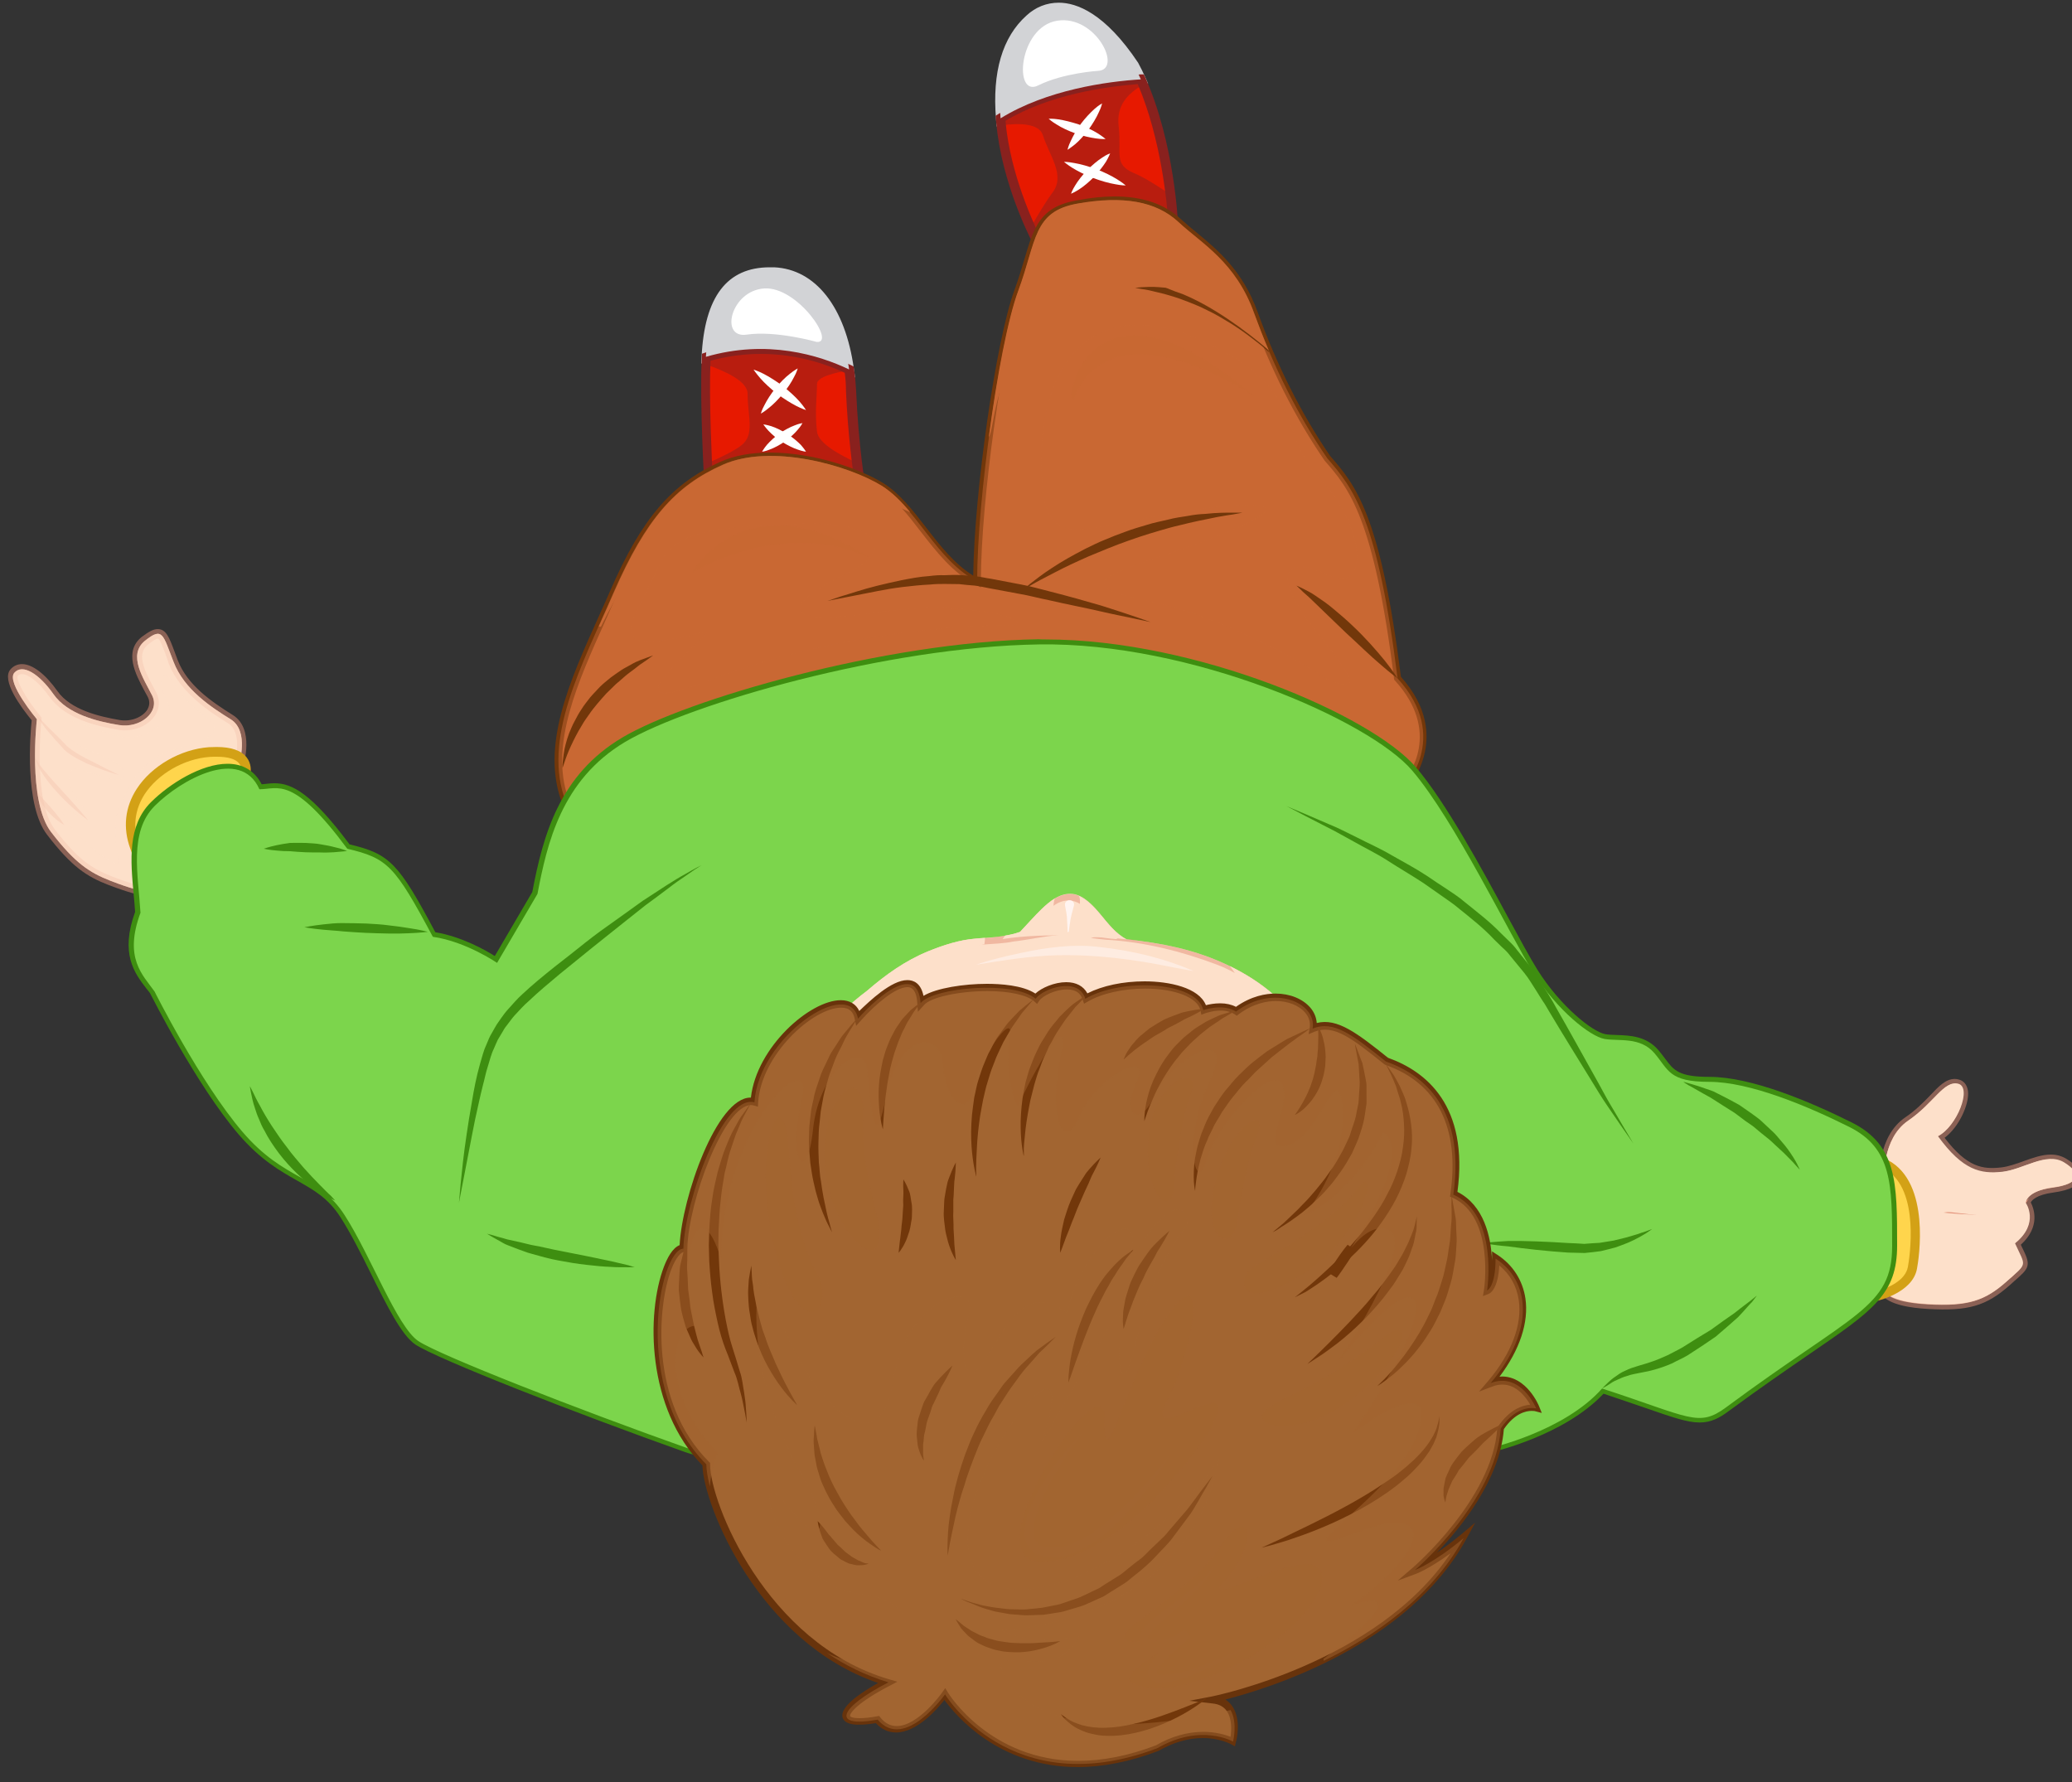 <?xml version="1.0" encoding="utf-8"?>
<!-- Generator: Adobe Illustrator 23.0.3, SVG Export Plug-In . SVG Version: 6.00 Build 0)  -->
<svg version="1.1" id="Слой_1" xmlns="http://www.w3.org/2000/svg" xmlns:xlink="http://www.w3.org/1999/xlink" x="0px" y="0px"
	 viewBox="0 0 100 86" style="enable-background:new 0 0 100 86;" xml:space="preserve">
<rect x="0" y="0" width="100" height="86" fill="#333333" stroke="none"/>
<style type="text/css">
	.st0{fill:#FDE0CA;}
	.st1{fill:#E29078;}
	.st2{opacity:0.5;fill:#E49078;}
	.st3{opacity:0.5;}
	.st4{opacity:0.5;fill:#E29078;}
	.st5{opacity:0.7;}
	.st6{fill:#FFFFFF;}
	.st7{fill:#D2D3D6;}
	.st8{fill:#E71900;}
	.st9{fill:#89211E;}
	.st10{fill:#C96833;}
	.st11{fill:#72370A;}
	.st12{fill:#FFD54C;}
	.st13{fill:#D3A116;}
	.st14{fill:#7CD54C;}
	.st15{fill:#3E8E10;}
	.st16{opacity:0.6;fill:#FFF4F0;}
	.st17{fill:#FFF4F0;}
	.st18{fill:#A26531;}
	.st19{fill:#68330B;}
	.st20{opacity:0.5;fill:#A26531;}
	.st21{opacity:0.4;fill:#A26531;}
	.st22{opacity:0.5;fill:#C96833;}
	.st23{fill:none;}
</style>
<g>
	<g>
		<g>
			<g>
				<path class="st0" d="M90.93,56.91c0,0-0.11-1.95,1.14-2.81c1.26-0.86,1.72-1.95,2.41-1.78c0.69,0.17-0.06,2.07-0.98,2.53
					c1.2,1.66,2.06,1.84,3.1,1.72c1.03-0.12,2.12-0.97,2.98-0.46c0.86,0.52,0.8,1.03-0.52,1.21c-1.32,0.17-1.32,0.75-1.32,0.75
					s0.69,0.98-0.52,1.95c0.52,1.15,0.63,0.92-0.4,1.84c-1.03,0.92-1.84,1.2-3.79,1.09c-1.95-0.11-2.07-0.63-2.07-0.63L90.93,56.91z
					"/>
				<g>
					<path class="st1" d="M97.93,57.82c0,0-0.12,0.26-0.46,0.52c-0.09,0.05-0.19,0.13-0.3,0.17c-0.12,0.06-0.25,0.08-0.38,0.1
						c-0.14,0.02-0.26,0.01-0.4,0.02c-0.13,0-0.27,0-0.41,0c-0.55,0-1.09-0.02-1.5-0.05c-0.41-0.03-0.68-0.06-0.68-0.06
						s0.27-0.04,0.68-0.07c0.41-0.03,0.95-0.05,1.5-0.05c0.14,0,0.27,0,0.41,0c0.13,0,0.27,0.01,0.39,0
						c0.12-0.01,0.23-0.01,0.34-0.05c0.11-0.02,0.2-0.08,0.29-0.12c0.08-0.05,0.17-0.09,0.23-0.15c0.07-0.05,0.12-0.09,0.17-0.14
						C97.88,57.88,97.93,57.82,97.93,57.82z"/>
					<path class="st1" d="M97.24,60c0,0-0.06,0.02-0.16,0.06c-0.1,0.03-0.24,0.08-0.42,0.11c-0.18,0.03-0.39,0.07-0.61,0.1
						c-0.22,0.01-0.47,0.01-0.71,0.02c-0.12,0-0.24,0-0.35,0c-0.12,0-0.23-0.01-0.35-0.01c-0.22-0.02-0.43,0-0.6,0
						c-0.35,0-0.59,0.02-0.59,0.02s0.06-0.03,0.15-0.05c0.1-0.02,0.25-0.08,0.43-0.1c0.18-0.02,0.39-0.07,0.61-0.07
						c0.12,0,0.23,0,0.35-0.01c0.12,0,0.24,0,0.36,0c0.23,0,0.47,0.01,0.69,0.01c0.22-0.01,0.43-0.01,0.6-0.02
						C97,60.02,97.24,60,97.24,60z"/>
					<path class="st1" d="M97.18,61.56c0-0.01-0.04,0.04-0.13,0.1c-0.09,0.05-0.21,0.16-0.38,0.21c-0.08,0.03-0.18,0.07-0.27,0.1
						c-0.1,0.02-0.21,0.04-0.32,0.06c-0.11,0.01-0.22,0.03-0.34,0.04c-0.11,0.01-0.23,0.02-0.35,0.03
						c-0.24,0.02-0.47,0.03-0.69,0.04c-0.22,0.01-0.43,0-0.6,0.02c-0.35,0.02-0.59,0.02-0.59,0.02s0.23-0.07,0.58-0.15
						c0.35-0.08,0.82-0.12,1.29-0.16c0.23-0.02,0.47-0.03,0.68-0.05c0.11-0.01,0.21-0.01,0.31-0.02c0.1-0.02,0.19-0.04,0.27-0.06
						c0.17-0.03,0.3-0.09,0.4-0.12C97.13,61.58,97.18,61.56,97.18,61.56z"/>
				</g>
				<path class="st2" d="M94.34,52.07c0.07,0,0.13,0.01,0.2,0.03c0.24,0.06,0.4,0.26,0.44,0.56c0.07,0.64-0.45,1.75-1.13,2.25
					c1.1,1.44,1.85,1.53,2.74,1.43c0.34-0.04,0.71-0.17,1.07-0.3c0.44-0.16,0.89-0.32,1.32-0.32c0.28,0,0.52,0.07,0.74,0.2
					c0.51,0.31,0.74,0.63,0.67,0.94c-0.07,0.36-0.49,0.58-1.28,0.69c-0.84,0.11-1.05,0.38-1.1,0.48c0.15,0.29,0.48,1.17-0.48,2.04
					c0.04,0.09,0.07,0.16,0.11,0.23c0.38,0.78,0.3,0.9-0.43,1.53l-0.21,0.19c-1.15,1.02-2.03,1.26-3.95,1.15
					c-1.97-0.11-2.24-0.65-2.27-0.81l-0.01-0.05l-0.06-5.39c0-0.07-0.11-2.08,1.25-3c0.5-0.34,0.87-0.72,1.19-1.05
					C93.57,52.42,93.91,52.07,94.34,52.07z M96.15,56.82c-1.06,0-1.88-0.53-2.83-1.85l-0.16-0.22l0.24-0.12
					c0.61-0.3,1.17-1.4,1.12-1.93c-0.02-0.14-0.07-0.16-0.09-0.16c-0.28-0.07-0.57,0.23-0.96,0.64c-0.32,0.33-0.72,0.74-1.26,1.11
					c-1.14,0.78-1.05,2.59-1.05,2.61l0.06,5.36c0.04,0.04,0.36,0.36,1.85,0.45c1.96,0.11,2.69-0.21,3.62-1.03l0.21-0.19
					c0.56-0.49,0.56-0.49,0.32-0.99c-0.05-0.11-0.12-0.24-0.18-0.39l-0.07-0.16l0.14-0.11c1.02-0.83,0.49-1.61,0.47-1.64l-0.04-0.06
					v-0.07c0-0.08,0.05-0.78,1.52-0.97c0.84-0.11,0.89-0.32,0.89-0.33c0.01-0.04-0.06-0.21-0.46-0.45
					c-0.42-0.25-1.02-0.07-1.67,0.16c-0.38,0.14-0.77,0.28-1.17,0.33C96.47,56.81,96.31,56.82,96.15,56.82z"/>
			</g>
			<g>
				<path class="st0" d="M90.93,56.91l0.06,5.39c0,0,0.11,0.52,2.07,0.63c1.95,0.11,2.75-0.17,3.79-1.09
					c1.03-0.92,0.92-0.69,0.4-1.84c1.21-0.97,0.52-1.95,0.52-1.95s0-0.57,1.32-0.75c1.32-0.17,1.38-0.69,0.52-1.21
					c-0.86-0.51-1.95,0.35-2.98,0.46c-1.03,0.11-1.9-0.06-3.1-1.72c0.92-0.46,1.66-2.35,0.98-2.53c-0.69-0.17-1.15,0.92-2.41,1.78
					C90.82,54.96,90.93,56.91,90.93,56.91z M92.78,54.18c0.88-0.74,1.23-0.71,0.93-0.22c-0.3,0.49-1.04,0.41-0.55,1.18
					c0.49,0.77,1.62,2.25,2.58,2.08c0.96-0.17,1.81-0.55,2.57-0.58c0.77-0.03,0.49,0.35-0.16,0.52c-0.66,0.16-0.68,1.01-1.56,1.01
					c-0.88,0-2.77,0.19-3.07,0.22c-0.3,0.03,1.37,0.19,2.3,0.3c0.74,0.08,0.93,0.93-0.44,1.07c-1.37,0.14-3.29,0.66-1.67,0.63
					c1.61-0.03,2.08,0.3,2.05,0.77c-0.02,0.47-1.21,0.74-2,0.82c-0.79,0.08-1.01-0.63-0.93-1.56c0.08-0.93,0.36-2.47-0.03-3.35
					c0,0-0.14-0.49-0.6-0.96C91.74,55.66,91.9,54.92,92.78,54.18z"/>
			</g>
		</g>
		<g>
			<path class="st0" d="M11.53,36.89c0,0,0.52-1.61-0.4-2.18c-0.92-0.57-2.24-1.43-2.75-2.76C7.86,30.63,7.86,30.23,7,30.92
				c-0.86,0.69-0.06,1.84,0.34,2.64c0.4,0.8-0.57,1.6-1.6,1.43c-1.03-0.17-2.47-0.51-3.16-1.49c-0.69-0.98-1.49-1.49-1.89-1.03
				c-0.4,0.46,1.09,2.24,1.09,2.24s-0.46,3.96,0.69,5.45c1.15,1.49,1.84,1.95,2.87,2.35c1.03,0.4,1.43,0.46,1.43,0.46L11.53,36.89z"
				/>
			<g class="st3">
				<path class="st1" d="M5.74,37.4c0,0-0.31-0.08-0.76-0.24c-0.22-0.09-0.48-0.18-0.76-0.3c-0.27-0.13-0.56-0.27-0.83-0.45
					c-0.13-0.09-0.28-0.2-0.37-0.32c-0.1-0.12-0.21-0.23-0.31-0.34c-0.2-0.22-0.37-0.43-0.53-0.62c-0.29-0.39-0.46-0.65-0.46-0.65
					s0.23,0.22,0.55,0.56c0.17,0.17,0.37,0.36,0.58,0.57c0.1,0.11,0.21,0.21,0.32,0.33c0.1,0.12,0.22,0.19,0.35,0.29
					c0.25,0.17,0.53,0.32,0.79,0.45c0.27,0.13,0.51,0.26,0.72,0.37C5.46,37.26,5.74,37.4,5.74,37.4z"/>
				<path class="st1" d="M3.1,39.81c0,0-0.12-0.06-0.28-0.18c-0.16-0.12-0.36-0.29-0.53-0.49c-0.09-0.1-0.17-0.2-0.24-0.31
					c-0.08-0.1-0.12-0.22-0.17-0.3c-0.05-0.09-0.06-0.18-0.08-0.23c-0.01-0.06-0.02-0.09-0.02-0.09s0.02,0.03,0.06,0.07
					c0.04,0.05,0.08,0.11,0.15,0.18c0.13,0.14,0.3,0.33,0.47,0.52c0.17,0.19,0.33,0.4,0.45,0.55C3.03,39.69,3.1,39.81,3.1,39.81z"/>
				<path class="st1" d="M4.25,39.58c0,0-0.21-0.14-0.49-0.38c-0.28-0.24-0.65-0.57-0.98-0.94c-0.34-0.36-0.64-0.76-0.83-1.09
					c-0.1-0.16-0.15-0.31-0.19-0.41c-0.02-0.11-0.04-0.17-0.04-0.17s0.03,0.05,0.08,0.15c0.05,0.09,0.14,0.21,0.26,0.36
					c0.11,0.14,0.26,0.3,0.4,0.47c0.15,0.17,0.32,0.35,0.48,0.53c0.33,0.36,0.66,0.72,0.9,1C4.09,39.39,4.25,39.58,4.25,39.58z"/>
			</g>
			<path class="st4" d="M7.61,30.36L7.61,30.36c0.41,0,0.56,0.41,0.81,1.08c0.05,0.13,0.1,0.27,0.16,0.43
				c0.47,1.2,1.62,1.99,2.66,2.64c1.05,0.66,0.52,2.37,0.5,2.44l-0.04,0.07l-4.84,6.18l-0.13-0.02c-0.02,0-0.44-0.07-1.49-0.47
				c-1.06-0.41-1.78-0.88-2.97-2.43c-1.1-1.43-0.81-4.88-0.74-5.52c-0.51-0.62-1.49-1.94-1.02-2.46c0.14-0.16,0.33-0.25,0.55-0.25
				c0.5,0,1.12,0.47,1.71,1.3c0.64,0.91,2.02,1.23,3.01,1.4c0.55,0.09,1.1-0.14,1.33-0.5c0.08-0.14,0.15-0.35,0.03-0.6
				c-0.05-0.1-0.11-0.21-0.18-0.33c-0.42-0.79-1-1.88-0.11-2.59C7.2,30.47,7.41,30.36,7.61,30.36z M11.32,36.78
				c0.07-0.23,0.37-1.45-0.32-1.88c-0.8-0.5-2.28-1.43-2.85-2.86C8.1,31.88,8.05,31.73,8,31.6c-0.14-0.37-0.29-0.78-0.38-0.78
				c-0.05,0-0.18,0.05-0.47,0.28c-0.55,0.44-0.24,1.14,0.23,2.02c0.06,0.12,0.12,0.23,0.18,0.34C7.72,33.8,7.7,34.17,7.5,34.5
				c-0.33,0.53-1.06,0.84-1.8,0.72c-1.06-0.18-2.56-0.54-3.31-1.59c-0.58-0.81-1.08-1.1-1.33-1.1c-0.09,0-0.15,0.03-0.2,0.09
				c-0.12,0.14,0.34,1.04,1.09,1.94l0.06,0.07l-0.01,0.1c0,0.04-0.43,3.89,0.64,5.29c1.12,1.46,1.78,1.89,2.77,2.28
				c0.67,0.26,1.07,0.37,1.26,0.42L11.32,36.78z"/>
			<g class="st5">
				<path class="st0" d="M1.78,34.71c0,0-0.46,3.96,0.69,5.45c1.15,1.49,1.84,1.95,2.87,2.35c1.03,0.4,1.43,0.46,1.43,0.46
					l4.76-6.08c0,0,0.52-1.61-0.4-2.18c-0.92-0.57-2.24-1.43-2.75-2.76C7.86,30.63,7.86,30.23,7,30.92
					c-0.86,0.69-0.06,1.84,0.34,2.64c0.4,0.8-0.57,1.6-1.6,1.43c-1.03-0.17-2.47-0.51-3.16-1.49c-0.69-0.98-1.49-1.49-1.89-1.03
					C0.29,32.93,1.78,34.71,1.78,34.71z M3.82,38.7c-0.73-0.9-0.57-1.81,0.06-1.58c0.62,0.23,1.98,0.73,2.09,0.39
					c0.11-0.34-0.11-0.68-1.41-1.19c-1.3-0.51-1.75-1.19-1.41-1.47c0.34-0.28,1.92,0.68,2.94,0.74c1.02,0.06,2.49-0.9,1.98-1.75
					C7.55,33,7.83,32.03,8.34,32.94c0.51,0.91,1.64,1.7,1.64,1.7c0.85,0.62,0.17,1.07-1.53,1.52c-1.69,0.45-2.2,1.81-2.6,2.54
					c-0.39,0.73-0.34,1.98-0.11,2.77c0.23,0.79-1.86-0.85-2.43-1.75c-0.56-0.9-0.28-0.79,0.45-0.34C4.5,39.83,4.56,39.61,3.82,38.7z
					"/>
			</g>
		</g>
		<g>
			<g>
				<g>
					<path class="st6" d="M40.98,17.83c-0.32-2.36-1.43-4.6-3.64-4.7c-2.52-0.11-3.15,1.95-3.27,4.07c0,0.01,0,0.02,0,0.02
						C37.02,16.36,39.54,17.14,40.98,17.83z"/>
					<path class="st7" d="M37.15,12.9c0.07,0,0.14,0,0.21,0c2,0.09,3.44,1.92,3.85,4.9l0.06,0.42l-0.38-0.18
						c-0.92-0.44-2.39-0.96-4.16-0.96c-0.87,0-1.74,0.13-2.58,0.38l-0.31,0.09l0.02-0.32C34,14.31,35.09,12.9,37.15,12.9z
						 M40.69,17.45c-0.24-1.31-1.03-3.98-3.35-4.08c-1.86-0.08-2.81,1.04-3.01,3.56c0.79-0.2,1.59-0.31,2.4-0.31
						C38.34,16.62,39.72,17.03,40.69,17.45z"/>
				</g>
				<g>
					<path class="st8" d="M34.08,17.23c-0.11,2.13,0.11,6.11,0.11,6.11l7.34,0.23c0,0-0.34-2.01-0.46-4.7
						c-0.02-0.35-0.05-0.69-0.09-1.04C39.54,17.14,37.02,16.36,34.08,17.23z"/>
					<path class="st9" d="M36.73,16.62L36.73,16.62c1.85,0,3.39,0.55,4.36,1.01l0.11,0.06l0.02,0.12c0.05,0.35,0.08,0.7,0.1,1.06
						c0.11,2.65,0.45,4.66,0.46,4.67l0.05,0.28l-7.83-0.24l-0.01-0.21c0-0.04-0.23-4.02-0.12-6.14l0.01-0.16l0.15-0.05
						C34.9,16.75,35.81,16.62,36.73,16.62z M40.77,17.99c-0.92-0.43-2.35-0.91-4.05-0.91l0,0c-0.82,0-1.63,0.11-2.43,0.33
						c-0.08,1.84,0.07,4.89,0.11,5.72l6.85,0.21c-0.09-0.65-0.33-2.35-0.42-4.46C40.83,18.58,40.81,18.28,40.77,17.99z"/>
				</g>
				<g class="st3">
					<path class="st9" d="M36.08,19c0,1.1,0.37,1.98-0.31,2.5c-0.35,0.27-1.04,0.6-1.62,0.85c0.03,0.6,0.05,1,0.05,1l7.34,0.23
						c0,0-0.08-0.46-0.17-1.24c-0.84-0.38-1.88-0.95-1.94-1.51c-0.11-0.94,0-1.72,0-2.3c0-0.34,0.86-0.55,1.57-0.66
						c0-0.01,0-0.02,0-0.03c-1.44-0.69-3.96-1.47-6.91-0.6c-0.01,0.11-0.01,0.24-0.02,0.35C35.04,17.92,36.08,18.41,36.08,19z"/>
				</g>
			</g>
			<g>
				<path class="st6" d="M38.9,19.79c0,0-0.2-0.06-0.47-0.2c-0.27-0.14-0.61-0.35-0.93-0.59c-0.31-0.24-0.61-0.52-0.81-0.75
					c-0.2-0.23-0.32-0.41-0.32-0.41s0.21,0.06,0.48,0.2c0.27,0.14,0.61,0.35,0.93,0.59c0.31,0.25,0.61,0.52,0.81,0.75
					C38.79,19.61,38.9,19.79,38.9,19.79z"/>
				<path class="st6" d="M36.72,19.96c0,0,0.05-0.19,0.18-0.42c0.12-0.24,0.31-0.54,0.53-0.81c0.22-0.27,0.47-0.52,0.69-0.69
					c0.21-0.17,0.38-0.26,0.38-0.26s-0.05,0.19-0.18,0.42c-0.12,0.24-0.31,0.53-0.54,0.81c-0.22,0.27-0.47,0.52-0.69,0.69
					C36.89,19.87,36.72,19.96,36.72,19.96z"/>
				<path class="st6" d="M38.9,21.8c0,0-0.17-0.02-0.39-0.1c-0.22-0.07-0.5-0.21-0.76-0.37c-0.26-0.16-0.49-0.36-0.66-0.54
					c-0.16-0.17-0.25-0.31-0.25-0.31s0.17,0.02,0.39,0.09c0.22,0.07,0.5,0.21,0.76,0.37c0.26,0.16,0.49,0.36,0.66,0.53
					C38.81,21.65,38.9,21.8,38.9,21.8z"/>
				<path class="st6" d="M38.73,20.42c0,0-0.08,0.15-0.23,0.32c-0.15,0.18-0.37,0.38-0.61,0.56c-0.25,0.17-0.51,0.31-0.73,0.39
					c-0.21,0.09-0.38,0.11-0.38,0.11s0.08-0.15,0.23-0.33c0.15-0.17,0.37-0.38,0.61-0.55c0.25-0.17,0.51-0.31,0.73-0.39
					C38.56,20.44,38.73,20.42,38.73,20.42z"/>
			</g>
			<g>
				<path class="st7" d="M40.98,17.83c-0.32-2.36-1.43-4.6-3.64-4.7c-2.52-0.11-3.15,1.95-3.27,4.07c0,0.01,0,0.02,0,0.02
					C37.02,16.36,39.54,17.14,40.98,17.83z M36.89,13.92c1.61-0.1,3.48,2.68,2.52,2.58c0,0-1.97-0.56-3.38-0.35
					C34.72,16.34,35.27,14.02,36.89,13.92z"/>
			</g>
		</g>
		<g>
			<g>
				<g>
					<path class="st6" d="M55.05,3.82c-0.1-0.23-0.21-0.45-0.33-0.67C52.55-0.12,50.71,0,49.68,0.92c-0.95,0.84-1.6,2.31-1.4,4.79
						C50.52,4.33,53.43,3.93,55.05,3.82z"/>
					<path class="st7" d="M51.1,0.13L51.1,0.13c0.86,0,2.23,0.5,3.83,2.9c0.13,0.24,0.24,0.47,0.35,0.71l0.13,0.3l-0.33,0.02
						c-1.54,0.1-4.46,0.48-6.66,1.85l-0.32,0.2l-0.03-0.37c-0.19-2.27,0.31-3.95,1.47-4.99C49.98,0.34,50.52,0.13,51.1,0.13z
						 M54.71,3.62c-0.06-0.12-0.12-0.24-0.18-0.36c-1.47-2.21-2.68-2.67-3.43-2.67l0,0c-0.46,0-0.89,0.17-1.26,0.5
						c-0.99,0.88-1.44,2.3-1.34,4.24C50.58,4.15,53.15,3.75,54.71,3.62z"/>
				</g>
				<g>
					<path class="st8" d="M48.36,6.42c0.4,2.93,1.84,5.51,1.84,5.51l6.43-1.03c0,0-0.15-3.89-1.57-7.07
						c-1.62,0.11-4.54,0.5-6.77,1.88C48.3,5.94,48.33,6.17,48.36,6.42z"/>
					<path class="st9" d="M55.2,3.59l0.07,0.14c1.42,3.18,1.58,7,1.59,7.16l0.01,0.2l-6.79,1.09L50,12.04
						c-0.06-0.11-1.46-2.65-1.86-5.59c-0.03-0.25-0.06-0.49-0.08-0.72l-0.01-0.14l0.12-0.08c2.29-1.42,5.29-1.81,6.87-1.92
						L55.2,3.59z M56.38,10.7c-0.05-0.82-0.33-3.98-1.47-6.64c-1.54,0.12-4.27,0.5-6.38,1.77c0.02,0.18,0.03,0.37,0.06,0.56
						c0.34,2.47,1.44,4.71,1.73,5.29L56.38,10.7z"/>
				</g>
				<g class="st3">
					<path class="st9" d="M50.33,6.52c0.31,0.99,1.1,1.93,0.47,2.77c-0.31,0.41-0.73,1.11-1.06,1.7c0.27,0.59,0.46,0.94,0.46,0.94
						l6.43-1.03c0,0-0.03-0.6-0.14-1.51c-0.56-0.38-1.26-0.83-1.77-1.04c-0.99-0.42-0.58-0.94-0.73-2.25
						c-0.12-1.03,0.44-1.58,1.18-2.02c-0.04-0.09-0.07-0.17-0.11-0.26c-1.62,0.11-4.54,0.5-6.77,1.88c0.01,0.11,0.02,0.23,0.04,0.35
						C49.13,5.94,50.14,5.93,50.33,6.52z"/>
				</g>
			</g>
			<g>
				<path class="st6" d="M54.33,8.95c0,0-0.21,0-0.51-0.06c-0.3-0.05-0.69-0.16-1.06-0.3c-0.37-0.14-0.73-0.32-0.99-0.48
					c-0.26-0.16-0.42-0.3-0.42-0.3s0.21,0,0.51,0.06c0.3,0.05,0.69,0.16,1.06,0.3c0.38,0.14,0.73,0.32,0.99,0.48
					C54.17,8.81,54.33,8.95,54.33,8.95z"/>
				<path class="st6" d="M51.69,9.35c0,0,0.06-0.18,0.2-0.4c0.13-0.22,0.34-0.49,0.58-0.74c0.24-0.24,0.5-0.46,0.72-0.6
					c0.21-0.15,0.39-0.21,0.39-0.21s-0.07,0.18-0.2,0.4c-0.14,0.22-0.35,0.49-0.58,0.74c-0.24,0.24-0.5,0.46-0.72,0.6
					C51.86,9.28,51.69,9.35,51.69,9.35z"/>
				<path class="st6" d="M53.36,6.71c0,0-0.2,0.01-0.47-0.03c-0.28-0.04-0.64-0.12-0.98-0.24c-0.34-0.12-0.68-0.28-0.91-0.43
					c-0.24-0.14-0.39-0.28-0.39-0.28s0.2-0.01,0.47,0.03C51.35,5.8,51.71,5.89,52.05,6c0.34,0.12,0.68,0.28,0.92,0.43
					C53.21,6.58,53.36,6.71,53.36,6.71z"/>
				<path class="st6" d="M51.52,7.23c0,0,0.04-0.19,0.16-0.43c0.11-0.24,0.28-0.55,0.49-0.83c0.21-0.28,0.45-0.53,0.65-0.71
					c0.2-0.18,0.37-0.27,0.37-0.27s-0.04,0.19-0.16,0.43c-0.11,0.25-0.29,0.55-0.49,0.83c-0.21,0.28-0.45,0.54-0.65,0.71
					C51.68,7.13,51.52,7.23,51.52,7.23z"/>
			</g>
			<g>
				<path class="st7" d="M48.29,5.71c2.23-1.38,5.15-1.78,6.77-1.88c-0.1-0.23-0.21-0.45-0.33-0.67C52.55-0.12,50.71,0,49.68,0.92
					C48.74,1.76,48.08,3.22,48.29,5.71z M51.02,1c1.87-0.3,3.18,2.37,1.97,2.42c0,0-1.67,0.1-2.88,0.7C48.9,4.74,49.15,1.3,51.02,1z
					"/>
			</g>
		</g>
		<g>
			<path class="st10" d="M67.71,38.05c0,0,2.37-2.43-0.26-5.31c-0.96-7.68-2.11-9.15-3.39-10.62c-1.41-2.05-2.63-4.48-3.52-6.98
				c-0.89-2.5-2.56-3.39-3.65-4.41s-2.69-1.28-4.86-0.9c-2.18,0.38-1.98,1.79-2.88,4.22c-0.9,2.43-1.99,9.98-1.99,14.01
				c-1.98-1.02-2.94-3.58-4.61-4.61c-1.66-1.02-5.38-2.05-7.68-1.02c-2.3,1.02-3.71,2.63-5.25,6.14c-1.53,3.52-3.52,7.1-2.3,10.18
				c3.27-2.75,15.89-7.13,22.01-7.2C55.46,31.47,67.71,38.05,67.71,38.05z"/>
			<path class="st11" d="M53.79,9.48c1.37,0,2.43,0.37,3.22,1.11c0.23,0.21,0.48,0.42,0.75,0.64c0.99,0.82,2.22,1.83,2.94,3.84
				c0.91,2.53,2.12,4.93,3.5,6.94c1.19,1.36,2.43,2.79,3.41,10.65c2.64,2.95,0.24,5.48,0.21,5.51l-0.09,0.09l-0.12-0.06
				c-0.12-0.06-12.15-6.48-18.18-6.48l-0.11,0c-6.18,0.08-18.7,4.46-21.9,7.16l-0.18,0.15l-0.09-0.22c-1.09-2.76,0.34-5.93,1.72-9
				c0.2-0.43,0.39-0.87,0.58-1.3c1.52-3.49,2.97-5.18,5.33-6.23c0.66-0.29,1.45-0.44,2.37-0.44c2.11,0,4.31,0.76,5.47,1.47
				c0.79,0.49,1.41,1.29,2.07,2.14c0.67,0.87,1.37,1.77,2.28,2.33c0.05-4.04,1.1-11.36,1.99-13.78c0.2-0.55,0.35-1.05,0.48-1.49
				c0.45-1.52,0.74-2.53,2.53-2.84C52.65,9.54,53.25,9.48,53.79,9.48z M67.67,37.83c0.39-0.46,1.88-2.53-0.34-4.98l-0.04-0.04
				l-0.01-0.05c-0.97-7.8-2.18-9.19-3.35-10.53c-1.41-2.05-2.64-4.48-3.55-7.03c-0.69-1.92-1.83-2.86-2.84-3.69
				c-0.28-0.23-0.53-0.43-0.76-0.66c-1.03-0.96-2.54-1.23-4.72-0.85c-1.58,0.28-1.82,1.11-2.26,2.6c-0.13,0.45-0.28,0.95-0.49,1.51
				c-0.9,2.45-1.97,10.02-1.97,13.96v0.28l-0.25-0.13c-1.1-0.57-1.89-1.58-2.65-2.56c-0.63-0.82-1.23-1.6-1.97-2.05
				c-1.15-0.71-3.33-1.42-5.29-1.42c-0.87,0-1.62,0.14-2.23,0.41c-2.3,1.03-3.65,2.61-5.16,6.06c-0.19,0.44-0.39,0.87-0.58,1.31
				c-1.31,2.92-2.68,5.93-1.8,8.51c3.51-2.74,15.81-7.01,21.93-7.09l0.11,0C55.32,31.38,66.33,37.12,67.67,37.83z"/>
		</g>
		<g class="st3">
			<path class="st10" d="M27.33,38.75c3.27-2.75,15.89-7.13,22.01-7.2c6.12-0.08,18.37,6.5,18.37,6.5s2.37-2.43-0.26-5.31
				c-0.96-7.68-2.11-9.15-3.39-10.62c-1.41-2.05-2.63-4.48-3.52-6.98c-0.89-2.5-2.56-3.39-3.65-4.41s-2.69-1.28-4.86-0.9
				c-2.18,0.38-1.98,1.79-2.88,4.22c-0.9,2.43-1.99,9.98-1.99,14.01c-1.98-1.02-2.94-3.58-4.61-4.61c-1.66-1.02-5.38-2.05-7.68-1.02
				c-2.3,1.02-3.71,2.63-5.25,6.14C28.1,32.1,26.11,35.68,27.33,38.75z M57.91,16.4c5.2,2.29,3.82,4.74,5.81,6.73
				c1.99,1.99,2.6,5.66,0.3,4.59c-2.29-1.07-2.44,0.3-0.61,2.6c1.84,2.29,2.45,3.21,0.61,2.44c0,0-4.28-2.9-8.87-3.82
				c-4.59-0.92,0.31-1.68,3.98-3.21c3.67-1.53,1.84-1.68-2.75-0.92c-4.59,0.76-6.12,1.99-6.12-2.6
				C50.25,17.63,52.7,14.11,57.91,16.4z M31.74,27.42c0.77-1.84,2.75-1.99,6.73-2.14c3.98-0.15,4.9,1.22,2.29,2.45
				c-2.6,1.22-3.67,2.6,1.53,1.83c5.2-0.76,8.41,0.77,5.97,0.62c0,0-7.04,0-13.92,2.6c-4.59,1.84-1.84-0.61-0.77-1.68
				c1.07-1.07,0.61-0.46-1.84-0.15C29.3,31.24,30.98,29.26,31.74,27.42z"/>
		</g>
		<g>
			<path class="st12" d="M90.44,62.59c0,0,1.67-0.34,1.86-1.4c0.19-1.06,0.46-4.06-1.25-4.97C90.17,55.91,90.44,62.59,90.44,62.59z"
				/>
			<path class="st13" d="M90.99,55.97L90.99,55.97c0.05,0,0.09,0.01,0.13,0.02c2.08,1.1,1.48,4.81,1.4,5.23
				c-0.21,1.2-1.97,1.57-2.04,1.59l-0.27,0.06l-0.01-0.27c-0.04-0.96-0.19-5.79,0.48-6.49C90.8,55.99,90.91,55.97,90.99,55.97z
				 M90.66,62.29c0.44-0.13,1.3-0.48,1.42-1.15c0.07-0.38,0.61-3.72-1.08-4.7C90.67,56.84,90.57,59.69,90.66,62.29z"/>
		</g>
		<g>
			<path class="st12" d="M11.86,37.29c0,0,0.31-1.15-1.76-1c-2.06,0.16-4.51,2.07-3.59,4.59C7.88,38.89,11.86,37.29,11.86,37.29z"/>
			<path class="st13" d="M10.46,36.05L10.46,36.05c0.7,0,1.19,0.17,1.45,0.51c0.22,0.29,0.21,0.63,0.17,0.79l-0.03,0.11l-0.11,0.04
				c-0.04,0.02-3.93,1.6-5.25,3.51l-0.25,0.37l-0.15-0.42c-0.37-1.01-0.26-2.01,0.31-2.89c0.71-1.1,2.11-1.91,3.48-2.01
				C10.22,36.06,10.34,36.05,10.46,36.05z M11.64,37.13c0-0.08-0.02-0.19-0.1-0.29c-0.17-0.21-0.54-0.32-1.08-0.32l0,0
				c-0.11,0-0.22,0-0.35,0.01c-1.23,0.09-2.49,0.82-3.13,1.8c-0.41,0.64-0.54,1.34-0.39,2.06C8.03,38.72,10.98,37.41,11.64,37.13z"
				/>
		</g>
		<g>
			<path class="st14" d="M7.46,47.85c-0.58-0.81-1.49-1.61-0.69-3.79c-0.11-1.84-0.57-3.9,0.69-5.16c1.26-1.26,4.13-2.87,5.05-0.8
				c0.92,0,1.6-0.69,4.24,2.87c1.95,0.46,2.3,0.8,4.13,4.25c1.61,0.23,3.1,1.26,3.1,1.26s0.34-0.57,1.95-3.33
				c0.46-2.41,1.14-5.51,4.24-7.34c3.1-1.83,12.62-4.59,19.96-4.7c7.34-0.12,15.95,3.67,18.01,6.08c2.07,2.41,4.7,7.92,5.85,9.75
				c1.14,1.84,2.75,3.1,3.44,3.21c0.69,0.11,1.72-0.12,2.41,0.69c0.69,0.8,0.69,1.38,2.64,1.38c1.95,0,4.7,1.15,6.77,2.18
				c2.06,1.03,2.06,2.75,2.06,5.74c0,2.98-1.84,3.21-8.03,7.8c-1.31,0.97-1.72,0.46-5.97-0.92c-1.84,2.06-5.39,2.87-5.39,2.87
				s-33.62,1.84-38.78,0C28,68.04,21.23,65.4,20.2,64.71c-1.03-0.69-2.3-4.13-3.56-6.08c-1.26-1.95-2.87-1.61-4.93-4.02
				C9.64,52.2,7.46,47.85,7.46,47.85z"/>
			<path class="st15" d="M50.47,30.86c7.3,0,15.73,3.68,17.86,6.16c1.44,1.68,3.18,4.89,4.44,7.23c0.58,1.07,1.08,1.99,1.43,2.55
				c1.11,1.77,2.66,3,3.28,3.11c0.16,0.03,0.35,0.03,0.55,0.04c0.63,0.02,1.42,0.05,2,0.72c0.13,0.15,0.23,0.29,0.33,0.42
				c0.42,0.56,0.65,0.88,2.14,0.88c2.04,0,4.86,1.2,6.87,2.2c2.19,1.1,2.19,2.92,2.19,5.94c0,2.34-1.14,3.12-4.19,5.21
				c-1.05,0.72-2.35,1.61-3.94,2.78c-0.44,0.33-0.85,0.55-1.4,0.55c-0.6,0-1.31-0.25-2.61-0.7c-0.56-0.19-1.22-0.42-2.03-0.69
				c-1.89,2.01-5.27,2.79-5.41,2.83c-0.19,0.01-15.12,0.82-26.48,0.82c-6.7,0-10.88-0.28-12.43-0.83
				c-5.29-1.88-11.98-4.5-13.02-5.19c-0.67-0.45-1.39-1.9-2.15-3.43c-0.48-0.97-0.98-1.96-1.47-2.72c-0.6-0.93-1.29-1.31-2.08-1.76
				c-0.83-0.47-1.77-1-2.83-2.23c-2.06-2.4-4.25-6.77-4.28-6.82c-0.04-0.06-0.11-0.14-0.18-0.23c-0.57-0.74-1.27-1.67-0.54-3.69
				c-0.02-0.28-0.04-0.57-0.07-0.86c-0.15-1.62-0.3-3.3,0.83-4.43c0.9-0.9,2.44-1.86,3.7-1.86c0.75,0,1.31,0.34,1.65,0.99
				c0.07-0.01,0.14-0.01,0.21-0.02c0.13-0.02,0.27-0.03,0.41-0.03c0.85,0,1.79,0.5,3.62,2.95c1.94,0.46,2.36,0.9,4.14,4.24
				c1.26,0.21,2.42,0.86,2.87,1.15c0.2-0.34,0.7-1.2,1.81-3.09c0.53-2.79,1.32-5.66,4.35-7.46c3.05-1.81,12.62-4.62,20.08-4.74
				C50.25,30.86,50.36,30.86,50.47,30.86z M82.04,68.19c0.37,0,0.67-0.12,1.12-0.46c1.59-1.18,2.9-2.07,3.95-2.79
				c3.06-2.09,3.99-2.73,3.99-4.83c0-2.94,0-4.56-1.94-5.53c-1.97-0.98-4.72-2.16-6.67-2.16c-1.64,0-2-0.38-2.51-1.06
				c-0.09-0.13-0.19-0.26-0.31-0.39c-0.45-0.52-1.07-0.55-1.66-0.57c-0.22-0.01-0.42-0.01-0.61-0.05c-0.82-0.14-2.46-1.5-3.6-3.32
				c-0.36-0.58-0.86-1.5-1.44-2.58c-1.26-2.33-2.98-5.51-4.39-7.15c-2.06-2.4-10.7-6.12-17.84-6c-7.39,0.11-16.84,2.89-19.85,4.67
				c-2.88,1.7-3.62,4.49-4.14,7.19l-0.03,0.08c-1.61,2.75-1.95,3.33-1.95,3.33l-0.13,0.21l-0.2-0.14c-0.02-0.01-1.47-1.01-3-1.23
				l-0.12-0.02l-0.05-0.1c-1.8-3.38-2.1-3.69-3.98-4.13l-0.08-0.02l-0.05-0.07c-2.22-2.99-2.96-2.88-3.66-2.8
				c-0.13,0.01-0.26,0.03-0.4,0.03h-0.15l-0.06-0.14c-0.26-0.58-0.68-0.86-1.3-0.86c-1.08,0-2.52,0.87-3.37,1.73
				c-0.98,0.98-0.84,2.55-0.7,4.06c0.03,0.31,0.06,0.62,0.08,0.92l0,0.05l-0.01,0.05c-0.67,1.82-0.1,2.57,0.46,3.3
				c0.07,0.09,0.14,0.19,0.2,0.27c0.04,0.07,2.21,4.39,4.23,6.75c1.01,1.18,1.91,1.68,2.71,2.13c0.82,0.46,1.58,0.89,2.24,1.91
				c0.5,0.78,1.01,1.79,1.49,2.77c0.7,1.41,1.43,2.87,2,3.25c1,0.67,7.65,3.26,12.92,5.14c1.5,0.53,5.63,0.8,12.27,0.8
				c11.35,0,26.27-0.81,26.42-0.82c0,0,3.47-0.81,5.23-2.79l0.1-0.11l0.14,0.05c0.87,0.28,1.59,0.53,2.18,0.74
				C80.83,67.96,81.52,68.19,82.04,68.19z"/>
		</g>
		<g>
			<path class="st14" d="M7.46,47.85c0,0,2.18,4.36,4.24,6.77c2.06,2.41,3.67,2.06,4.93,4.02c1.26,1.95,2.53,5.39,3.56,6.08
				c1.03,0.69,7.8,3.33,12.96,5.16c5.16,1.84,38.78,0,38.78,0s3.56-0.8,5.39-2.87c4.24,1.38,4.65,1.89,5.97,0.92
				c6.19-4.59,8.03-4.82,8.03-7.8c0-2.98,0-4.7-2.06-5.74c-2.06-1.03-4.82-2.18-6.77-2.18c-1.95,0-1.95-0.57-2.64-1.38
				c-0.69-0.81-1.72-0.57-2.41-0.69c-0.69-0.12-2.29-1.38-3.44-3.21c-1.15-1.83-3.79-7.34-5.85-9.75
				c-2.06-2.41-10.67-6.2-18.01-6.08c-7.34,0.11-16.86,2.87-19.96,4.7c-3.1,1.84-3.78,4.94-4.24,7.34
				c-1.61,2.75-1.95,3.33-1.95,3.33s-1.49-1.03-3.1-1.26c-1.84-3.44-2.18-3.79-4.13-4.25c-2.64-3.56-3.33-2.87-4.24-2.87
				c-0.92-2.07-3.79-0.46-5.05,0.8c-1.26,1.26-0.8,3.33-0.69,5.16C5.97,46.24,6.88,47.04,7.46,47.85z M80.39,60
				c1.22-2.3,1.07-6.27,3.52-4.28c2.45,1.99,4.59,4.59,3.98,2.6c-0.61-1.99-0.31-4.13,1.38-1.84c1.68,2.29,0,6.27-3.06,8.41
				c-3.06,2.14-5.35,1.07-2.9-0.61c2.45-1.68,3.36-4.29,0.3-2.3c0,0-3.67,3.37-6.12,3.21s-2.29-1.68-2.45-2.91
				C74.89,61.08,79.37,61.92,80.39,60z M31.28,44.86c4.74-3.98,3.83-4.74,1.22-3.06c-2.6,1.68-2.91-0.31-2.91-1.99
				c0-1.68,8.87-5.97,16.83-6.73c7.96-0.76,11.47,0.92,16.83,3.82c5.35,2.91,0.46,1.23-3.82,0c-4.29-1.22,0.15,1.38,5.05,4.13
				c4.9,2.75,13.46,14.38,10.71,15.3c0,0-2.91,0-3.67-1.53c-0.77-1.53-2.3-3.67-6.27-6.43c-3.98-2.75-10.4-3.52-11.47-5.05
				c-1.07-1.53-2.91-2.6-4.28-0.61c-1.38,1.99-4.28,1.69-7.8,3.21c-3.52,1.53-7.8,6.27-9.33,9.79c-1.53,3.52-3.37,2.6-6.42,1.84
				C22.87,56.79,23.18,50.21,31.28,44.86z M25.24,61.15c2.07,0.57,4.7,0.92,4.59,2.53c-0.11,1.61,0.8,4.02-1.49,2.98
				c0,0-3.9-0.92-5.85-2.06c-1.95-1.15-2.29-2.41-2.87-3.67C19.05,59.66,23.18,60.58,25.24,61.15z M12.72,42.44
				c4.07,0.29,5.43,1.74,1.55,1.74c-3.87,0-0.39,1.55,2.33,2.43c2.71,0.87,4.94,3.97,4.65,5.91c-0.29,1.94-1.07,5.24-1.07,5.24
				c-0.19,2.62-5.81-2.91-7.75-5.91c-1.94-3-3.59-3.1-3.59-4.85C8.84,45.25,8.65,42.15,12.72,42.44z"/>
		</g>
		<g>
			<path class="st11" d="M55.53,30.02c0,0-0.24-0.05-0.67-0.14c-0.43-0.1-1.04-0.21-1.77-0.38c-0.73-0.17-1.58-0.33-2.49-0.54
				c-0.46-0.09-0.92-0.22-1.4-0.3c-0.48-0.09-0.96-0.18-1.45-0.27c-0.24-0.04-0.49-0.11-0.72-0.13c-0.25-0.02-0.5-0.04-0.74-0.07
				c-0.48,0-0.94-0.03-1.4,0.02c-0.46,0.02-0.9,0.07-1.33,0.12c-0.42,0.05-0.82,0.12-1.18,0.19c-1.47,0.29-2.44,0.48-2.44,0.48
				s0.24-0.08,0.65-0.22c0.42-0.12,1.01-0.33,1.74-0.51c0.36-0.09,0.76-0.18,1.18-0.27c0.42-0.08,0.87-0.17,1.35-0.2
				c0.23-0.03,0.47-0.05,0.72-0.04c0.25-0.01,0.5-0.02,0.75-0.01c0.25,0.02,0.49,0.04,0.74,0.06c0.27,0.02,0.5,0.09,0.75,0.12
				c0.49,0.09,0.98,0.19,1.47,0.28c0.49,0.09,0.95,0.23,1.4,0.34c0.91,0.23,1.75,0.47,2.47,0.68
				C54.59,29.68,55.53,30.02,55.53,30.02z"/>
			<path class="st11" d="M67.45,32.74c0,0-0.34-0.25-0.81-0.66c-0.24-0.2-0.51-0.45-0.79-0.71c-0.28-0.26-0.58-0.55-0.89-0.83
				c-0.59-0.57-1.19-1.14-1.63-1.57c-0.22-0.22-0.42-0.37-0.55-0.51c-0.13-0.12-0.21-0.2-0.21-0.2s0.09,0.04,0.26,0.12
				c0.16,0.09,0.41,0.19,0.66,0.37c0.26,0.18,0.57,0.38,0.87,0.64c0.3,0.25,0.62,0.52,0.92,0.81c0.61,0.57,1.16,1.2,1.55,1.68
				C67.23,32.38,67.45,32.74,67.45,32.74z"/>
			<path class="st11" d="M27.15,37.06c0,0-0.01-0.11,0.01-0.32c0.03-0.2,0.05-0.49,0.14-0.82c0.04-0.17,0.1-0.35,0.17-0.54
				c0.08-0.18,0.15-0.38,0.26-0.57c0.1-0.2,0.21-0.4,0.34-0.59c0.12-0.2,0.27-0.37,0.41-0.56c0.15-0.18,0.32-0.34,0.47-0.51
				c0.16-0.16,0.34-0.3,0.51-0.44c0.17-0.13,0.35-0.25,0.51-0.36c0.16-0.11,0.34-0.19,0.49-0.28c0.3-0.18,0.58-0.26,0.76-0.33
				c0.19-0.07,0.3-0.11,0.3-0.11s-0.09,0.07-0.26,0.19c-0.08,0.06-0.18,0.12-0.29,0.2c-0.12,0.07-0.23,0.18-0.37,0.28
				c-0.13,0.1-0.28,0.2-0.43,0.33c-0.14,0.12-0.29,0.26-0.45,0.39c-0.15,0.15-0.3,0.29-0.46,0.45c-0.14,0.16-0.29,0.32-0.43,0.49
				c-0.14,0.17-0.28,0.34-0.4,0.52c-0.13,0.18-0.25,0.35-0.35,0.53c-0.22,0.35-0.39,0.7-0.53,1c-0.14,0.3-0.24,0.57-0.3,0.76
				C27.19,36.95,27.15,37.06,27.15,37.06z"/>
			<path class="st11" d="M49.34,28.49c0,0,0.13-0.12,0.38-0.32c0.25-0.19,0.6-0.47,1.05-0.76c0.45-0.3,1-0.61,1.6-0.92
				c0.31-0.15,0.62-0.31,0.95-0.44c0.33-0.14,0.66-0.27,1-0.39c0.34-0.13,0.69-0.23,1.03-0.33c0.34-0.11,0.68-0.17,1.01-0.25
				c0.33-0.09,0.65-0.13,0.96-0.18c0.3-0.06,0.6-0.09,0.86-0.1c0.54-0.06,0.99-0.06,1.3-0.06c0.31,0,0.49,0,0.49,0
				s-0.18,0.04-0.48,0.09c-0.16,0.02-0.34,0.05-0.56,0.09c-0.21,0.03-0.45,0.09-0.71,0.14c-0.26,0.05-0.54,0.11-0.84,0.18
				c-0.3,0.08-0.61,0.14-0.93,0.23c-0.64,0.18-1.32,0.38-1.98,0.62c-0.67,0.23-1.32,0.51-1.93,0.76c-0.61,0.27-1.17,0.53-1.64,0.78
				c-0.47,0.24-0.87,0.45-1.14,0.61C49.49,28.4,49.34,28.49,49.34,28.49z"/>
			<path class="st11" d="M61.27,17.02c0,0-0.09-0.08-0.24-0.21c-0.15-0.14-0.38-0.31-0.65-0.52c-0.27-0.21-0.6-0.44-0.96-0.67
				c-0.37-0.22-0.75-0.46-1.16-0.65c-0.4-0.21-0.83-0.37-1.23-0.52c-0.2-0.08-0.4-0.13-0.58-0.19c-0.19-0.06-0.36-0.1-0.53-0.14
				c-0.17-0.04-0.32-0.08-0.46-0.11c-0.14-0.03-0.26-0.05-0.36-0.06c-0.2-0.04-0.32-0.06-0.32-0.06s0.11-0.01,0.32-0.03
				c0.2-0.01,0.5-0.03,0.85,0c0.18,0.01,0.37,0.03,0.57,0.07c0.2,0.04,0.42,0.06,0.63,0.14c0.21,0.07,0.44,0.11,0.66,0.21
				c0.22,0.09,0.44,0.17,0.65,0.28c0.22,0.1,0.42,0.22,0.62,0.35c0.21,0.11,0.39,0.26,0.57,0.38c0.35,0.27,0.67,0.54,0.91,0.8
				c0.25,0.25,0.42,0.49,0.55,0.66C61.22,16.91,61.27,17.02,61.27,17.02z"/>
			<path class="st11" d="M57.31,11.37c0,0-0.43-0.06-1.06-0.11c-0.32-0.02-0.68-0.05-1.08-0.05c-0.39,0-0.81,0.01-1.22,0.05
				c-0.2,0.03-0.41,0.04-0.61,0.08c-0.2,0.04-0.4,0.07-0.59,0.12c-0.19,0.04-0.37,0.09-0.54,0.15c-0.17,0.06-0.34,0.1-0.48,0.17
				c-0.15,0.06-0.28,0.12-0.4,0.17c-0.11,0.06-0.21,0.11-0.3,0.15c-0.17,0.08-0.27,0.13-0.27,0.13s0.08-0.08,0.22-0.2
				c0.07-0.06,0.16-0.14,0.26-0.23c0.11-0.07,0.23-0.16,0.37-0.25c0.14-0.1,0.3-0.17,0.47-0.25c0.17-0.09,0.35-0.16,0.56-0.22
				c0.39-0.14,0.83-0.22,1.26-0.27c0.44-0.04,0.88-0.04,1.29,0c0.41,0.04,0.79,0.11,1.1,0.19C56.92,11.16,57.31,11.37,57.31,11.37z"
				/>
		</g>
		<g>
			<path class="st15" d="M84.79,62.53c0,0-0.08,0.11-0.23,0.3c-0.17,0.17-0.39,0.44-0.68,0.74c-0.31,0.28-0.68,0.6-1.08,0.94
				c-0.43,0.3-0.9,0.61-1.37,0.91c-0.26,0.15-0.5,0.25-0.74,0.38c-0.25,0.11-0.53,0.21-0.78,0.28c-0.26,0.08-0.51,0.13-0.74,0.17
				c-0.23,0.05-0.45,0.08-0.63,0.15c-0.19,0.05-0.36,0.13-0.51,0.2c-0.15,0.06-0.27,0.14-0.37,0.21C77.46,66.94,77.33,67,77.33,67
				s0.09-0.1,0.27-0.27c0.09-0.08,0.2-0.19,0.34-0.28c0.14-0.1,0.3-0.22,0.5-0.3c0.19-0.1,0.42-0.17,0.65-0.24
				c0.23-0.06,0.46-0.14,0.7-0.22c0.24-0.08,0.46-0.19,0.7-0.29c0.24-0.13,0.5-0.25,0.72-0.38c0.46-0.29,0.92-0.58,1.36-0.84
				c0.41-0.3,0.8-0.58,1.14-0.81c0.32-0.26,0.6-0.46,0.79-0.61C84.68,62.61,84.79,62.53,84.79,62.53z"/>
			<path class="st15" d="M79.74,59.31c0,0-0.1,0.08-0.3,0.21c-0.2,0.12-0.49,0.29-0.86,0.45c-0.19,0.08-0.39,0.15-0.61,0.23
				c-0.22,0.06-0.46,0.12-0.71,0.18c-0.25,0.03-0.51,0.07-0.78,0.09c-0.27-0.01-0.54-0.01-0.81-0.02c-1.05-0.07-2.1-0.19-2.89-0.3
				c-0.39-0.03-0.72-0.08-0.94-0.11C71.61,60.03,71.48,60,71.48,60s0.13-0.02,0.36-0.04c0.23-0.02,0.57-0.05,0.96-0.07
				c0.79-0.01,1.85,0.03,2.9,0.1c0.26,0.01,0.51,0.02,0.76,0.04c0.25-0.02,0.5-0.04,0.74-0.05c0.24-0.04,0.47-0.08,0.68-0.11
				c0.22-0.05,0.42-0.1,0.61-0.15c0.19-0.05,0.36-0.11,0.51-0.15c0.15-0.05,0.28-0.1,0.39-0.13C79.62,59.36,79.74,59.31,79.74,59.31
				z"/>
			<path class="st15" d="M78.83,55.19c0,0-0.21-0.31-0.59-0.85c-0.18-0.27-0.41-0.6-0.67-0.98c-0.26-0.38-0.53-0.82-0.82-1.3
				c-0.59-0.96-1.29-2.08-2.01-3.29c-0.09-0.15-0.18-0.32-0.27-0.44c-0.1-0.15-0.19-0.3-0.29-0.46c-0.2-0.3-0.38-0.63-0.61-0.91
				c-0.23-0.28-0.46-0.56-0.69-0.84c-0.11-0.15-0.24-0.28-0.38-0.4l-0.4-0.39c-0.5-0.54-1.09-1-1.66-1.46
				c-0.28-0.24-0.58-0.44-0.88-0.65c-0.29-0.2-0.59-0.41-0.87-0.61c-0.58-0.38-1.17-0.72-1.71-1.07c-0.54-0.35-1.09-0.61-1.58-0.89
				c-0.5-0.27-0.94-0.53-1.35-0.73c-0.41-0.21-0.76-0.39-1.05-0.54c-0.58-0.31-0.92-0.48-0.92-0.48s0.35,0.15,0.95,0.4
				c0.3,0.13,0.67,0.29,1.09,0.47c0.43,0.17,0.89,0.41,1.4,0.66c0.5,0.26,1.06,0.5,1.62,0.83c0.56,0.32,1.17,0.64,1.76,1.03
				c0.29,0.2,0.59,0.4,0.9,0.6c0.3,0.2,0.61,0.4,0.9,0.65c0.58,0.47,1.19,0.93,1.72,1.48l0.41,0.4c0.14,0.13,0.27,0.27,0.38,0.42
				c0.24,0.3,0.48,0.6,0.71,0.89c0.24,0.29,0.4,0.62,0.6,0.93c0.1,0.15,0.19,0.3,0.29,0.46c0.11,0.17,0.18,0.31,0.27,0.47
				c0.7,1.22,1.33,2.37,1.88,3.35c0.28,0.49,0.51,0.95,0.75,1.35c0.23,0.39,0.44,0.74,0.6,1.02C78.64,54.86,78.83,55.19,78.83,55.19
				z"/>
			<path class="st15" d="M33.85,41.76c0,0-0.07,0.05-0.2,0.13c-0.14,0.08-0.32,0.22-0.56,0.38c-0.24,0.16-0.53,0.36-0.85,0.61
				c-0.32,0.24-0.69,0.52-1.09,0.81c-0.78,0.62-1.69,1.34-2.66,2.12c-0.48,0.39-0.98,0.8-1.49,1.21c-0.5,0.42-1.01,0.84-1.48,1.29
				c-0.25,0.21-0.46,0.46-0.68,0.69c-0.11,0.12-0.2,0.25-0.3,0.38c-0.1,0.13-0.2,0.25-0.27,0.39l-0.24,0.4
				c-0.07,0.14-0.13,0.29-0.19,0.43c-0.14,0.28-0.2,0.57-0.3,0.88c-0.1,0.3-0.15,0.59-0.23,0.88c-0.07,0.28-0.14,0.57-0.2,0.85
				c-0.13,0.56-0.24,1.09-0.33,1.57c-0.38,1.96-0.63,3.27-0.63,3.27s0.03-0.33,0.08-0.91c0.06-0.58,0.14-1.41,0.29-2.39
				c0.07-0.5,0.16-1.03,0.26-1.6c0.09-0.56,0.21-1.18,0.38-1.78c0.09-0.29,0.16-0.62,0.3-0.92c0.07-0.15,0.12-0.31,0.2-0.46
				l0.25-0.44c0.08-0.15,0.19-0.28,0.28-0.42c0.1-0.14,0.2-0.28,0.32-0.41c0.23-0.25,0.45-0.52,0.7-0.74
				c0.49-0.46,1.02-0.89,1.53-1.3c0.52-0.4,1.02-0.8,1.51-1.19c0.49-0.39,0.98-0.74,1.45-1.07c0.47-0.33,0.9-0.65,1.31-0.94
				c0.84-0.55,1.53-1.01,2.05-1.29C33.55,41.9,33.85,41.76,33.85,41.76z"/>
			<path class="st15" d="M30.63,61.15c0,0-0.11,0.01-0.32,0.01c-0.2-0.01-0.49,0.01-0.84-0.02c-0.34-0.01-0.74-0.05-1.18-0.1
				c-0.21-0.03-0.44-0.05-0.66-0.09c-0.22-0.04-0.45-0.08-0.68-0.12c-0.45-0.08-0.9-0.21-1.32-0.33c-0.21-0.05-0.4-0.14-0.59-0.2
				c-0.19-0.07-0.36-0.14-0.52-0.2c-0.17-0.06-0.3-0.15-0.43-0.22c-0.12-0.07-0.23-0.13-0.32-0.18c-0.17-0.1-0.27-0.16-0.27-0.16
				s0.11,0.03,0.31,0.08c0.1,0.03,0.21,0.07,0.34,0.1c0.14,0.03,0.28,0.09,0.45,0.12c0.17,0.04,0.35,0.08,0.54,0.12
				c0.19,0.04,0.38,0.1,0.6,0.14c0.42,0.07,0.86,0.19,1.31,0.27c0.45,0.09,0.89,0.18,1.31,0.26c0.42,0.09,0.81,0.17,1.15,0.24
				c0.33,0.08,0.61,0.14,0.81,0.19C30.52,61.13,30.63,61.15,30.63,61.15z"/>
			<path class="st15" d="M20.65,44.97c0,0-0.38,0.05-0.94,0.07c-0.56,0.03-1.31,0.01-2.05-0.02c-0.37-0.02-0.74-0.04-1.09-0.07
				c-0.35-0.04-0.67-0.05-0.95-0.08c-0.55-0.05-0.93-0.12-0.93-0.12s0.37-0.08,0.93-0.14c0.28-0.03,0.61-0.07,0.96-0.06
				c0.35,0,0.73,0.01,1.1,0.02c0.37,0.02,0.75,0.04,1.1,0.09c0.35,0.04,0.67,0.08,0.95,0.13C20.29,44.87,20.65,44.97,20.65,44.97z"
				/>
			<path class="st15" d="M16.75,41.07c0,0-0.06,0.01-0.18,0.02c-0.11,0.01-0.27,0.02-0.46,0.04c-0.19,0.01-0.41,0.02-0.65,0.01
				c-0.23,0-0.48,0-0.73-0.01c-0.25-0.01-0.5-0.03-0.73-0.05c-0.23,0-0.45-0.01-0.63-0.03c-0.38-0.03-0.64-0.09-0.64-0.09
				s0.24-0.09,0.62-0.17c0.19-0.04,0.41-0.08,0.65-0.11c0.24-0.01,0.49,0,0.75,0c0.25,0.02,0.51,0.02,0.74,0.07
				c0.24,0.04,0.46,0.08,0.64,0.13C16.51,40.96,16.75,41.07,16.75,41.07z"/>
			<path class="st15" d="M86.86,56.45c0,0-0.08-0.09-0.21-0.23c-0.12-0.15-0.33-0.34-0.56-0.58c-0.12-0.12-0.26-0.23-0.39-0.36
				c-0.14-0.13-0.28-0.27-0.44-0.39c-0.16-0.13-0.33-0.26-0.49-0.4c-0.16-0.15-0.35-0.26-0.53-0.39c-0.17-0.13-0.35-0.26-0.52-0.39
				c-0.18-0.11-0.37-0.23-0.54-0.34c-0.17-0.11-0.34-0.22-0.5-0.32c-0.16-0.11-0.32-0.18-0.47-0.27c-0.29-0.16-0.53-0.31-0.71-0.4
				c-0.17-0.1-0.26-0.17-0.26-0.17s0.11,0.02,0.3,0.08c0.19,0.06,0.46,0.13,0.78,0.25c0.16,0.06,0.34,0.1,0.51,0.2
				c0.17,0.09,0.36,0.18,0.55,0.28c0.18,0.1,0.38,0.2,0.57,0.31c0.18,0.13,0.37,0.26,0.56,0.39c0.18,0.14,0.38,0.26,0.54,0.42
				c0.17,0.15,0.32,0.31,0.48,0.45c0.16,0.14,0.29,0.31,0.41,0.45c0.13,0.15,0.25,0.29,0.35,0.43c0.2,0.28,0.35,0.52,0.44,0.7
				C86.82,56.34,86.86,56.45,86.86,56.45z"/>
			<path class="st15" d="M16.18,57.94c0,0-0.1-0.04-0.27-0.13c-0.17-0.1-0.41-0.23-0.68-0.43c-0.55-0.39-1.21-0.99-1.76-1.71
				c-0.27-0.36-0.52-0.73-0.71-1.11c-0.11-0.18-0.19-0.37-0.26-0.55c-0.08-0.17-0.14-0.35-0.19-0.51c-0.11-0.31-0.16-0.59-0.2-0.78
				c-0.04-0.19-0.05-0.3-0.05-0.3s0.05,0.1,0.14,0.27c0.04,0.09,0.09,0.19,0.15,0.31c0.06,0.12,0.13,0.25,0.21,0.39
				c0.15,0.29,0.34,0.61,0.56,0.95c0.22,0.33,0.46,0.69,0.73,1.03c0.25,0.35,0.54,0.67,0.8,0.98c0.27,0.3,0.53,0.58,0.76,0.81
				c0.23,0.23,0.42,0.43,0.57,0.56C16.1,57.86,16.18,57.94,16.18,57.94z"/>
		</g>
		<g>
			<g>
				<g>
					<g>
						<path class="st0" d="M38.69,53.07c0.34,1.76,2.48,2.85,4.07,3.7c4,2.15,8.71,2.59,13.12,1.18c2.31-0.74,4.85-1.46,6.83-2.79
							c0.8-0.54,1.47-1.58,1.53-2.81c0.03-0.54-0.06-1.22-0.38-1.68c-0.2-0.27-0.53-0.47-0.82-0.7c0.02-0.01,0.03-0.03,0.02-0.05
							c-0.86-1.48-2.17-2.56-3.74-3.31c-1.62-0.79-3.29-1.1-4.95-1.28c-0.52-0.27-0.91-0.78-1.28-1.23
							c-0.33-0.4-0.81-0.91-1.33-0.96c-0.59-0.06-1.07,0.33-1.49,0.74c-0.36,0.35-0.69,0.73-1.04,1.1
							c-0.71,0.25-1.45,0.26-2.16,0.32c-0.76,0.06-1.53,0.31-2.27,0.61c-1.12,0.46-2.06,1.14-2.94,1.9
							C40.19,49.06,38.31,51.08,38.69,53.07z"/>
						<path class="st16" d="M51.05,46.1c1.84-0.04,3.69,0.2,5.49,0.57c0.34,0.07,0.71,0.13,1.09,0.2c-1.47-0.63-2.98-1-4.68-1.18
							c-1.17-0.13-2.45,0.03-3.68,0.3c-0.71,0.15-1.45,0.32-2.17,0.57C48.41,46.35,49.73,46.13,51.05,46.1z"/>
						<path class="st2" d="M38.69,53.07c0.34,1.76,2.48,2.85,4.07,3.7c4,2.15,8.71,2.59,13.12,1.18c2.31-0.74,4.85-1.46,6.83-2.79
							c0.8-0.54,1.47-1.58,1.53-2.81c0.03-0.54-0.06-1.22-0.38-1.68c-0.2-0.27-0.53-0.47-0.82-0.7c0.02-0.01,0.03-0.03,0.02-0.05
							c-0.86-1.48-2.17-2.56-3.74-3.31c-1.46-0.71-2.95-1.03-4.45-1.22c-0.17-0.04-0.34-0.06-0.51-0.06
							c-0.52-0.27-0.9-0.78-1.27-1.22c-0.33-0.4-0.81-0.91-1.33-0.96c-0.59-0.06-1.07,0.33-1.49,0.74c-0.36,0.35-0.69,0.73-1.04,1.1
							c-0.22,0.08-0.44,0.13-0.66,0.17c-0.18,0.02-0.36,0.03-0.54,0.06c-0.02,0-0.04,0.01-0.05,0.02c-0.3,0.03-0.6,0.04-0.9,0.07
							c-0.76,0.06-1.53,0.31-2.27,0.61c-1.12,0.46-2.06,1.14-2.94,1.9C40.19,49.06,38.31,51.08,38.69,53.07z M39.22,51.35
							c0.32-0.91,0.99-1.64,1.71-2.34c0.03-0.01,0.05-0.02,0.07-0.04c0.64-0.55,1.23-1.17,1.93-1.7c0.68-0.51,1.48-0.89,2.25-1.19
							c0.79-0.31,1.55-0.44,2.34-0.5c0.36-0.03,0.98-0.05,1.37-0.14c0.73-0.08,1.47-0.26,2.19-0.31c-0.52-0.03-1.04-0.04-1.56-0.03
							c0.21-0.17,0.33-0.37,0.63-0.72c0.54-0.64,1.22-1.25,2.02-0.73c0.63,0.41,1.1,1.27,1.77,1.67c-0.07,0-0.13,0-0.2-0.01
							c-0.37-0.02-0.73-0.14-1.09-0.05c-0.04,0.01,0.66,0.09,0.7,0.09c1.85,0.1,3.68,0.56,5.4,1.21c1.25,0.47,2.6,1.55,3.52,2.52
							c-0.03,0.01-0.05,0.03-0.04,0.08c0.08,0.32,0.27,0.55,0.51,0.78c0.45,0.41,0.9,0.67,1.09,1.26c0.27,0.84,0.14,1.72-0.2,2.46
							c-0.76,1.66-2.49,2.12-4.04,2.7c-3.89,1.44-8.12,2.79-12.09,1.85c-2.54-0.6-5.07-1.7-7.22-3.34
							C39.28,54.12,38.67,52.9,39.22,51.35z"/>
						<path class="st17" d="M51.4,43.7c0.04,0.24,0.1,0.46,0.1,0.71c0.01,0.22,0.03,0.44,0.03,0.66c0,0.02,0.03,0.02,0.04,0
							c0.02-0.22,0.06-0.44,0.09-0.66c0.04-0.24,0.11-0.47,0.17-0.7C51.91,43.37,51.35,43.35,51.4,43.7z"/>
					</g>
				</g>
				<path class="st0" d="M54.36,45.33c-0.52-0.27-0.9-0.78-1.27-1.22c-0.27-0.32-0.63-0.71-1.03-0.88c0.04,0.06,0.06,0.13,0.06,0.23
					c-0.01,0.63,0.11,1.21-0.57,1.52c-0.17,0.08-0.39-0.03-0.48-0.17c-0.27-0.4-0.27-0.91-0.19-1.37c0.01-0.04,0.03-0.06,0.04-0.09
					c-0.23,0.14-0.45,0.33-0.65,0.52c-0.36,0.35-0.69,0.73-1.04,1.1c-0.24,0.09-0.48,0.14-0.72,0.18c-0.04,0.06-0.08,0.11-0.12,0.17
					C50.51,44.98,53.25,45.21,54.36,45.33z"/>
				<path class="st0" d="M38.69,53.07c0.34,1.76,2.48,2.85,4.07,3.7c4,2.15,8.71,2.59,13.12,1.18c2.31-0.74,4.85-1.46,6.83-2.79
					c0.8-0.54,1.47-1.58,1.53-2.81c0.03-0.54-0.06-1.22-0.38-1.68c-0.2-0.27-0.53-0.47-0.82-0.7c0.02-0.01,0.03-0.03,0.02-0.05
					c-0.85-1.47-2.16-2.54-3.71-3.3c0.51,0.6,0.61,1.23-0.68,1.56c-2.93,0.74-5.49,0.87-8.57,2.4c-2.41,1.11-2.14,0.6-2.2-0.58
					c-0.06-1.18-0.68-1.74-1.9-2.47c-1.22-0.72-0.21-1.59,1.51-1.96c0.02-0.11,0.02-0.2,0.03-0.31c-0.16,0.01-0.33,0.02-0.48,0.04
					c-0.76,0.06-1.53,0.31-2.27,0.61c-1.12,0.46-2.06,1.14-2.94,1.9C40.19,49.06,38.31,51.08,38.69,53.07z"/>
			</g>
			<g>
				<path class="st18" d="M42.85,81.2c-2.36,1.22-2.76,2.19-0.49,1.79c1.3,1.54,3.25-1.22,3.25-1.22s3.17,5.28,10.24,2.6
					c2.11-1.22,3.66-0.32,3.66-0.32s0.49-1.87-0.98-2.03c0,0,8.78-1.71,12.11-7.8c-1.46,1.22-2.35,1.54-2.35,1.54
					s3.9-3.33,4.14-6.83c0.81-1.22,1.71-0.97,1.71-0.97s-0.73-1.79-2.2-1.22c2.2-2.6,1.87-4.96,0.24-6.01
					c0,1.38-0.41,1.54-0.41,1.54s0.57-3.65-1.63-4.63c0.65-4.55-1.87-5.93-3.25-6.42c-1.63-1.3-2.52-2-3.54-1.59
					c0.21-1.23-1.85-2.19-3.7-0.82c-0.62-0.41-1.58-0.07-1.58-0.07c-0.27-1.37-3.91-1.58-5.69-0.55c-0.34-1.1-2.06-0.48-2.4,0
					c-1.03-0.89-4.93-0.55-5.55,0.21c-0.14-1.92-1.99-0.41-3.02,0.75c-0.41-2.06-4.8,0.89-5,4.04c-1.51-0.41-3.36,4.73-3.43,7.06
					c-1.16,0.07-2.53,6.78,1.1,10.42C34.09,72.45,36.73,79.4,42.85,81.2z"/>
				<path class="st19" d="M43.79,47.3c0.3,0,0.65,0.14,0.78,0.76c0.63-0.38,1.96-0.58,3.06-0.58c0.63,0,1.72,0.06,2.34,0.47
					c0.3-0.28,0.92-0.55,1.49-0.55c0.48,0,0.83,0.19,1.02,0.54c0.73-0.37,1.72-0.58,2.76-0.58c1.19,0,2.62,0.3,2.96,1.15
					c0.16-0.04,0.41-0.09,0.69-0.09c0.29,0,0.55,0.06,0.76,0.17c0.75-0.53,1.45-0.64,1.91-0.64c0.69,0,1.31,0.25,1.68,0.68
					c0.19,0.22,0.29,0.48,0.31,0.74c0.99-0.25,1.94,0.48,3.44,1.68c1.85,0.66,3.9,2.32,3.35,6.47c1.28,0.65,1.62,2.16,1.67,3.32
					c0-0.04,0-0.08,0-0.13v-0.32l0.26,0.17c0.74,0.48,1.22,1.23,1.35,2.1c0.17,1.15-0.27,2.48-1.25,3.78c0.04,0,0.08-0.01,0.12-0.01
					c1.19,0,1.77,1.38,1.79,1.44l0.13,0.32l-0.34-0.09l0,0c0,0-0.06-0.01-0.15-0.01c-0.28,0-0.82,0.12-1.34,0.88
					c-0.19,2.43-2.06,4.74-3.24,5.97c0.33-0.22,0.72-0.51,1.17-0.88l0.69-0.58l-0.43,0.79c-2.83,5.17-9.59,7.23-11.63,7.75
					c0.13,0.08,0.24,0.19,0.33,0.32c0.46,0.66,0.2,1.68,0.18,1.72l-0.05,0.22l-0.2-0.11c-0.01,0-0.52-0.29-1.35-0.29
					c-0.71,0-1.43,0.21-2.14,0.62c-1.37,0.52-2.68,0.78-3.9,0.78c-3.8,0-5.89-2.49-6.43-3.24c-0.36,0.46-1.34,1.57-2.33,1.57
					c-0.37,0-0.7-0.15-0.98-0.45c-0.98,0.16-1.52,0.07-1.61-0.29c-0.12-0.51,0.9-1.19,1.72-1.65c-5.76-1.96-8.42-8.56-8.48-10.5
					c-2.7-2.76-2.71-7.34-1.86-9.58c0.16-0.42,0.41-0.91,0.76-1.05c0.12-2.32,1.79-7.12,3.42-7.12l0,0c0,0,0.01,0,0.02,0
					c0.28-2.45,2.86-4.7,4.34-4.7c0.42,0,0.73,0.18,0.89,0.52C41.97,48.31,43.02,47.3,43.79,47.3z M44.3,48.83l-0.03-0.43
					c-0.05-0.76-0.38-0.76-0.48-0.76c-0.56,0-1.53,0.81-2.24,1.61l-0.23,0.26l-0.07-0.34c-0.07-0.37-0.29-0.54-0.65-0.54
					c-1.36,0-3.86,2.26-4.01,4.57l-0.01,0.21l-0.2-0.06c-0.04-0.01-0.09-0.02-0.13-0.02c-1.3,0-3.02,4.63-3.08,6.92l-0.01,0.16
					l-0.15,0.01c-0.14,0.01-0.38,0.24-0.62,0.86c-0.64,1.69-1.08,6.37,1.83,9.27l0.05,0.05v0.07c0,1.82,2.69,8.62,8.63,10.37
					l0.41,0.12l-0.38,0.2c-1.51,0.78-1.94,1.32-1.9,1.46c0.01,0.03,0.11,0.1,0.46,0.1c0.22,0,0.51-0.03,0.84-0.09l0.1-0.02
					l0.06,0.08c0.23,0.28,0.49,0.41,0.79,0.41c1.04,0,2.18-1.6,2.19-1.62l0.15-0.21l0.14,0.23c0.02,0.03,2.02,3.28,6.27,3.28
					c1.19,0,2.45-0.25,3.76-0.75c0.74-0.43,1.51-0.65,2.29-0.65c0.6,0,1.06,0.14,1.31,0.24c0.04-0.3,0.08-0.86-0.18-1.24
					c-0.15-0.22-0.38-0.34-0.69-0.37l-1.12-0.13l1.1-0.21c0.08-0.02,7.96-1.6,11.51-6.91c-1.03,0.75-1.63,0.98-1.66,0.99l-0.89,0.33
					l0.72-0.62c0.04-0.03,3.85-3.33,4.08-6.71l0-0.05l0.03-0.04c0.57-0.85,1.19-1.04,1.56-1.07c-0.2-0.36-0.66-0.97-1.34-0.97
					c-0.16,0-0.33,0.03-0.5,0.1l-0.63,0.24l0.44-0.51c1.13-1.34,1.65-2.72,1.48-3.9c-0.1-0.68-0.42-1.25-0.94-1.68
					c-0.06,1.13-0.43,1.34-0.51,1.37l-0.28,0.11l0.05-0.3c0.01-0.03,0.52-3.54-1.52-4.45l-0.12-0.05l0.02-0.13
					c0.46-3.19-0.63-5.35-3.14-6.23l-0.05-0.03c-1.55-1.24-2.43-1.94-3.37-1.57l-0.28,0.12l0.05-0.3c0.04-0.26-0.03-0.52-0.22-0.74
					c-0.3-0.35-0.83-0.56-1.41-0.56c-0.43,0-1.09,0.11-1.8,0.64l-0.09,0.07l-0.1-0.07c-0.17-0.11-0.4-0.18-0.67-0.18
					c-0.4,0-0.74,0.13-0.75,0.13l-0.19,0.07l-0.04-0.2c-0.12-0.62-1.22-1.06-2.67-1.06c-1.05,0-2.09,0.23-2.76,0.62l-0.19,0.11
					l-0.07-0.2c-0.1-0.33-0.36-0.49-0.76-0.49c-0.57,0-1.18,0.32-1.33,0.54l-0.11,0.16l-0.14-0.13c-0.35-0.3-1.19-0.49-2.25-0.49
					c-1.38,0-2.75,0.3-3.06,0.67L44.3,48.83z"/>
			</g>
			<g>
				<path class="st11" d="M46.36,77.14c0,0,0.05,0.03,0.15,0.06c0.1,0.04,0.25,0.09,0.44,0.15c0.2,0.05,0.43,0.13,0.71,0.17
					c0.28,0.06,0.59,0.09,0.93,0.13c0.17,0.02,0.35,0.01,0.54,0.02c0.19,0.01,0.38,0.01,0.57-0.02c0.19-0.02,0.4-0.03,0.6-0.06
					c0.2-0.04,0.41-0.08,0.61-0.12c0.21-0.03,0.41-0.11,0.62-0.18c0.21-0.08,0.42-0.13,0.62-0.22c0.2-0.09,0.41-0.19,0.61-0.29
					c0.1-0.05,0.21-0.09,0.31-0.15l0.29-0.19l0.58-0.36c0.2-0.11,0.36-0.27,0.54-0.41c0.17-0.14,0.35-0.28,0.53-0.41
					c0.18-0.13,0.32-0.3,0.48-0.45c0.16-0.15,0.31-0.3,0.46-0.44c0.15-0.14,0.3-0.28,0.42-0.44c0.26-0.3,0.5-0.59,0.73-0.85
					c0.24-0.26,0.41-0.52,0.59-0.75c0.17-0.23,0.31-0.43,0.44-0.59c0.25-0.33,0.39-0.51,0.39-0.51s-0.11,0.2-0.31,0.56
					c-0.11,0.18-0.23,0.39-0.37,0.64c-0.15,0.25-0.3,0.53-0.52,0.81c-0.21,0.28-0.44,0.59-0.68,0.91c-0.23,0.33-0.55,0.62-0.85,0.95
					c-0.3,0.33-0.65,0.63-1.02,0.92c-0.19,0.14-0.35,0.31-0.56,0.43l-0.61,0.38l-0.3,0.19c-0.1,0.06-0.21,0.1-0.32,0.15
					c-0.22,0.1-0.43,0.2-0.65,0.29c-0.22,0.09-0.45,0.14-0.67,0.21c-0.22,0.07-0.44,0.14-0.66,0.16c-0.22,0.04-0.44,0.07-0.65,0.1
					c-0.22,0.01-0.43,0.01-0.63,0.02c-0.21,0.01-0.4,0-0.59-0.02c-0.19-0.02-0.38-0.02-0.56-0.06c-0.17-0.03-0.34-0.06-0.5-0.09
					c-0.16-0.03-0.3-0.09-0.44-0.12c-0.28-0.08-0.51-0.18-0.7-0.26C46.55,77.27,46.36,77.14,46.36,77.14z"/>
				<path class="st11" d="M45.74,75.07c0,0-0.02-0.19-0.01-0.52c0.01-0.33,0.02-0.81,0.11-1.38c0.04-0.29,0.09-0.59,0.16-0.91
					c0.06-0.33,0.14-0.66,0.24-1.01c0.1-0.35,0.21-0.7,0.34-1.06c0.14-0.35,0.27-0.72,0.44-1.06c0.16-0.35,0.34-0.69,0.54-1.02
					c0.09-0.16,0.19-0.33,0.29-0.48c0.11-0.15,0.21-0.3,0.32-0.45c0.11-0.15,0.2-0.3,0.31-0.43c0.12-0.13,0.23-0.26,0.34-0.38
					c0.22-0.25,0.42-0.48,0.64-0.67c0.21-0.2,0.4-0.38,0.58-0.53c0.19-0.14,0.35-0.26,0.49-0.36c0.27-0.19,0.43-0.3,0.43-0.3
					s-0.14,0.13-0.37,0.37c-0.12,0.11-0.26,0.25-0.43,0.41c-0.15,0.17-0.32,0.36-0.51,0.58c-0.19,0.2-0.38,0.44-0.56,0.7
					c-0.2,0.26-0.39,0.53-0.58,0.83c-0.09,0.15-0.19,0.29-0.29,0.45c-0.09,0.16-0.17,0.32-0.26,0.48c-0.19,0.31-0.35,0.65-0.51,0.99
					c-0.18,0.33-0.3,0.68-0.44,1.02c-0.13,0.34-0.26,0.68-0.37,1.02c-0.09,0.34-0.22,0.66-0.3,0.97c-0.09,0.31-0.17,0.61-0.23,0.88
					c-0.12,0.55-0.22,1.02-0.28,1.34C45.77,74.89,45.74,75.07,45.74,75.07z"/>
				<path class="st11" d="M42.53,74.84c0,0-0.1-0.04-0.27-0.15c-0.16-0.11-0.4-0.26-0.66-0.48c-0.26-0.21-0.54-0.5-0.82-0.82
					c-0.13-0.17-0.27-0.34-0.4-0.52c-0.12-0.19-0.25-0.38-0.36-0.58c-0.11-0.2-0.21-0.4-0.3-0.61c-0.1-0.2-0.16-0.42-0.22-0.62
					c-0.07-0.2-0.11-0.41-0.14-0.6c-0.02-0.1-0.04-0.19-0.05-0.28c-0.01-0.09-0.01-0.18-0.02-0.26c-0.01-0.17-0.03-0.33-0.02-0.46
					c0.01-0.14,0.02-0.26,0.02-0.36c0.01-0.2,0.03-0.3,0.03-0.3s0.03,0.11,0.06,0.3c0.02,0.09,0.04,0.21,0.06,0.34
					c0.03,0.13,0.07,0.28,0.11,0.44c0.03,0.16,0.08,0.33,0.14,0.5c0.06,0.18,0.12,0.37,0.2,0.55c0.07,0.19,0.15,0.38,0.24,0.57
					c0.09,0.19,0.19,0.38,0.3,0.57c0.2,0.38,0.44,0.74,0.67,1.07c0.13,0.16,0.23,0.32,0.35,0.47c0.12,0.15,0.23,0.29,0.34,0.41
					c0.21,0.25,0.39,0.46,0.53,0.6C42.45,74.76,42.53,74.84,42.53,74.84z"/>
				<path class="st11" d="M41.92,75.46c0,0-0.05,0.03-0.15,0.05c-0.1,0.03-0.24,0.03-0.41,0.03c-0.09-0.01-0.18-0.03-0.28-0.06
					c-0.1-0.01-0.19-0.06-0.29-0.11c-0.09-0.06-0.21-0.09-0.29-0.17c-0.09-0.08-0.17-0.15-0.26-0.22c-0.09-0.08-0.17-0.16-0.23-0.25
					c-0.07-0.09-0.12-0.18-0.18-0.27c-0.06-0.09-0.12-0.17-0.15-0.26c-0.03-0.09-0.06-0.17-0.09-0.25c-0.1-0.32-0.13-0.54-0.13-0.54
					s0.17,0.16,0.36,0.41c0.05,0.06,0.1,0.13,0.15,0.2c0.05,0.07,0.13,0.13,0.18,0.21c0.06,0.07,0.13,0.14,0.19,0.22
					c0.06,0.08,0.13,0.15,0.21,0.21l0.21,0.2c0.07,0.07,0.15,0.11,0.22,0.17c0.08,0.05,0.14,0.12,0.22,0.15
					c0.07,0.04,0.14,0.08,0.21,0.12c0.14,0.05,0.26,0.12,0.34,0.14C41.86,75.45,41.92,75.46,41.92,75.46z"/>
				<path class="st11" d="M51.17,79.2c0,0-0.3,0.19-0.81,0.34c-0.25,0.07-0.56,0.15-0.89,0.18c-0.33,0.04-0.7,0.02-1.05-0.02
					c-0.18-0.04-0.36-0.06-0.53-0.12c-0.17-0.06-0.34-0.11-0.49-0.19c-0.16-0.07-0.3-0.15-0.42-0.25c-0.12-0.09-0.25-0.18-0.34-0.28
					c-0.09-0.1-0.18-0.19-0.25-0.27c-0.06-0.09-0.11-0.17-0.15-0.24c-0.08-0.13-0.12-0.21-0.12-0.21s0.07,0.05,0.19,0.15
					c0.06,0.05,0.13,0.11,0.2,0.17c0.09,0.06,0.18,0.12,0.29,0.19c0.1,0.07,0.23,0.13,0.35,0.19c0.12,0.07,0.26,0.12,0.4,0.17
					c0.14,0.07,0.3,0.09,0.45,0.14c0.15,0.05,0.32,0.06,0.48,0.09c0.16,0.02,0.32,0.05,0.49,0.05c0.16,0,0.32,0.02,0.48,0.01
					c0.31,0.01,0.61-0.01,0.86-0.03C50.82,79.25,51.17,79.2,51.17,79.2z"/>
				<path class="st11" d="M44.59,70.49c0,0-0.05-0.06-0.11-0.19c-0.03-0.06-0.07-0.14-0.1-0.24c-0.03-0.09-0.07-0.2-0.09-0.32
					c-0.01-0.12-0.03-0.25-0.04-0.39c-0.02-0.14,0-0.29,0.01-0.44c0.03-0.16,0.02-0.32,0.07-0.47c0.05-0.15,0.1-0.31,0.15-0.46
					c0.05-0.16,0.1-0.31,0.19-0.45c0.08-0.14,0.16-0.27,0.23-0.41c0.08-0.13,0.15-0.26,0.24-0.37c0.09-0.1,0.18-0.2,0.26-0.29
					c0.33-0.35,0.57-0.56,0.57-0.56s-0.12,0.3-0.35,0.71c-0.06,0.1-0.12,0.21-0.19,0.32c-0.06,0.11-0.1,0.25-0.17,0.38
					c-0.06,0.13-0.12,0.26-0.19,0.4c-0.08,0.13-0.12,0.27-0.16,0.42c-0.05,0.14-0.1,0.28-0.15,0.42c-0.05,0.14-0.06,0.28-0.09,0.41
					c-0.02,0.14-0.08,0.27-0.08,0.4c-0.01,0.12-0.02,0.25-0.04,0.36c0,0.11,0,0.21,0,0.31c0,0.09,0,0.17,0.01,0.24
					C44.58,70.4,44.59,70.49,44.59,70.49z"/>
				<path class="st11" d="M60.89,74.69c0,0,0.16-0.07,0.44-0.2c0.28-0.12,0.67-0.31,1.14-0.54c0.94-0.45,2.18-1.05,3.37-1.76
					c0.3-0.18,0.59-0.36,0.87-0.55c0.28-0.19,0.56-0.37,0.81-0.57c0.5-0.39,0.94-0.8,1.26-1.2c0.16-0.2,0.28-0.39,0.39-0.58
					c0.09-0.18,0.17-0.35,0.2-0.5c0.05-0.14,0.06-0.26,0.08-0.34c0.01-0.08,0.02-0.12,0.02-0.12s0,0.05,0,0.13
					c0,0.08,0.01,0.21-0.02,0.36c-0.02,0.16-0.07,0.34-0.13,0.55c-0.04,0.1-0.09,0.21-0.14,0.32c-0.06,0.11-0.12,0.22-0.19,0.34
					c-0.15,0.22-0.32,0.46-0.53,0.69c-0.21,0.23-0.43,0.46-0.69,0.67c-0.5,0.44-1.09,0.84-1.69,1.2c-1.22,0.72-2.51,1.26-3.51,1.6
					c-0.49,0.18-0.92,0.29-1.21,0.38C61.06,74.65,60.89,74.69,60.89,74.69z"/>
				<path class="st11" d="M54.23,64.14c0,0-0.02-0.08-0.03-0.23c-0.02-0.15,0-0.36,0.01-0.62c0.02-0.13,0.04-0.26,0.07-0.41
					c0.02-0.15,0.06-0.3,0.11-0.45c0.05-0.15,0.1-0.31,0.15-0.47c0.06-0.16,0.14-0.31,0.21-0.46c0.08-0.15,0.15-0.31,0.24-0.45
					c0.09-0.14,0.19-0.27,0.28-0.41c0.09-0.13,0.18-0.26,0.27-0.37c0.09-0.11,0.19-0.21,0.28-0.3c0.36-0.36,0.62-0.57,0.62-0.57
					s-0.15,0.31-0.41,0.73c-0.06,0.11-0.14,0.21-0.21,0.34c-0.06,0.13-0.13,0.26-0.21,0.39c-0.08,0.13-0.15,0.27-0.23,0.41
					c-0.08,0.14-0.14,0.29-0.21,0.44c-0.07,0.14-0.15,0.28-0.21,0.43c-0.06,0.15-0.13,0.29-0.18,0.43
					c-0.06,0.14-0.12,0.28-0.16,0.41c-0.05,0.13-0.1,0.26-0.14,0.37c-0.07,0.23-0.15,0.43-0.18,0.57
					C54.25,64.05,54.23,64.14,54.23,64.14z"/>
				<path class="st11" d="M51.56,66.73c0,0,0-0.11,0.01-0.31c0.02-0.2,0.04-0.49,0.1-0.83c0.06-0.34,0.14-0.73,0.27-1.15
					c0.12-0.42,0.29-0.85,0.47-1.27c0.2-0.42,0.41-0.83,0.65-1.2c0.12-0.18,0.24-0.36,0.37-0.51c0.13-0.15,0.25-0.3,0.37-0.42
					c0.24-0.25,0.47-0.44,0.64-0.55c0.16-0.12,0.26-0.18,0.26-0.18s-0.07,0.09-0.2,0.25c-0.06,0.08-0.15,0.16-0.22,0.28
					c-0.08,0.12-0.17,0.24-0.27,0.38c-0.1,0.14-0.18,0.3-0.29,0.45c-0.11,0.16-0.19,0.35-0.3,0.52c-0.11,0.18-0.19,0.38-0.3,0.57
					c-0.1,0.19-0.19,0.4-0.28,0.6c-0.37,0.82-0.67,1.66-0.9,2.3c-0.11,0.32-0.21,0.59-0.27,0.78
					C51.59,66.63,51.56,66.73,51.56,66.73z"/>
				<path class="st11" d="M38.47,67.81c0,0-0.35-0.3-0.76-0.85c-0.21-0.27-0.43-0.62-0.64-0.99c-0.21-0.38-0.4-0.8-0.55-1.24
					c-0.07-0.22-0.15-0.44-0.2-0.67c-0.07-0.22-0.1-0.44-0.13-0.66c-0.04-0.21-0.06-0.42-0.07-0.62c-0.01-0.2-0.02-0.39-0.01-0.56
					c0.01-0.18,0.02-0.33,0.03-0.47c0.02-0.14,0.04-0.26,0.06-0.36c0.04-0.2,0.06-0.31,0.06-0.31s0.01,0.11,0.02,0.31
					c0,0.1,0.01,0.22,0.02,0.36c0.02,0.14,0.05,0.29,0.06,0.46c0.02,0.17,0.05,0.35,0.09,0.53c0.03,0.19,0.07,0.38,0.13,0.59
					c0.04,0.2,0.1,0.41,0.16,0.62c0.05,0.21,0.13,0.42,0.21,0.63c0.06,0.21,0.15,0.42,0.23,0.62c0.09,0.2,0.17,0.4,0.25,0.59
					c0.18,0.38,0.34,0.73,0.5,1.03c0.16,0.3,0.29,0.55,0.39,0.72C38.42,67.71,38.47,67.81,38.47,67.81z"/>
				<path class="st11" d="M36.03,68.65c0,0-0.03-0.25-0.12-0.68c-0.04-0.21-0.09-0.47-0.17-0.76c-0.09-0.29-0.14-0.63-0.29-0.97
					c-0.14-0.35-0.26-0.71-0.43-1.12c-0.16-0.41-0.29-0.86-0.39-1.32c-0.1-0.46-0.2-0.94-0.26-1.44c-0.07-0.49-0.11-1-0.14-1.5
					l-0.02-0.76c0.01-0.25,0.01-0.51,0.02-0.75c0.03-0.49,0.06-0.99,0.14-1.46c0.06-0.47,0.17-0.92,0.27-1.34
					c0.13-0.42,0.23-0.82,0.38-1.17c0.14-0.35,0.27-0.67,0.43-0.94c0.15-0.27,0.27-0.51,0.41-0.68c0.26-0.36,0.4-0.56,0.4-0.56
					s-0.12,0.22-0.33,0.61c-0.11,0.19-0.21,0.44-0.32,0.71c-0.13,0.27-0.22,0.6-0.34,0.95c-0.13,0.35-0.19,0.75-0.3,1.16
					c-0.07,0.42-0.15,0.86-0.19,1.32c-0.06,0.46-0.07,0.94-0.1,1.42c0,0.24-0.01,0.49-0.01,0.73l0.03,0.74
					c0.04,0.99,0.16,1.97,0.33,2.88c0.09,0.46,0.18,0.88,0.31,1.28c0.13,0.39,0.25,0.81,0.36,1.17c0.13,0.36,0.15,0.71,0.21,1.01
					c0.05,0.3,0.08,0.57,0.09,0.79C36.04,68.4,36.03,68.65,36.03,68.65z"/>
				<path class="st11" d="M57.68,57.48c0,0-0.04-0.16-0.06-0.44c-0.01-0.28-0.02-0.69,0.06-1.17c0.05-0.24,0.09-0.5,0.18-0.77
					c0.04-0.13,0.08-0.27,0.13-0.41c0.06-0.13,0.11-0.28,0.17-0.42c0.11-0.28,0.28-0.56,0.43-0.84c0.18-0.27,0.35-0.55,0.55-0.8
					c0.22-0.24,0.41-0.51,0.64-0.73c0.23-0.22,0.45-0.45,0.69-0.64c0.24-0.19,0.47-0.37,0.69-0.53c0.24-0.15,0.46-0.29,0.66-0.41
					c0.1-0.06,0.2-0.12,0.3-0.18c0.1-0.05,0.19-0.09,0.28-0.13c0.18-0.08,0.33-0.16,0.46-0.22c0.26-0.12,0.4-0.18,0.4-0.18
					s-0.13,0.1-0.35,0.26c-0.11,0.08-0.26,0.17-0.41,0.29c-0.16,0.11-0.33,0.24-0.52,0.39c-0.19,0.15-0.39,0.3-0.6,0.47
					c-0.2,0.18-0.41,0.37-0.63,0.57c-0.23,0.19-0.41,0.43-0.64,0.64c-0.22,0.21-0.4,0.47-0.6,0.7c-0.2,0.24-0.36,0.5-0.54,0.75
					c-0.14,0.27-0.33,0.51-0.44,0.78c-0.06,0.13-0.13,0.26-0.19,0.38c-0.05,0.13-0.1,0.26-0.16,0.38c-0.1,0.25-0.17,0.49-0.24,0.72
					c-0.12,0.45-0.19,0.84-0.22,1.12C57.68,57.32,57.68,57.48,57.68,57.48z"/>
				<path class="st11" d="M61.42,59.47c0,0,0.13-0.11,0.36-0.3c0.11-0.09,0.25-0.21,0.39-0.35c0.15-0.14,0.31-0.3,0.49-0.47
					c0.17-0.19,0.37-0.37,0.55-0.58c0.19-0.21,0.38-0.44,0.57-0.68c0.2-0.24,0.37-0.51,0.56-0.77c0.18-0.27,0.34-0.56,0.49-0.84
					l0.21-0.44l0.1-0.22l0.07-0.23c0.1-0.3,0.22-0.6,0.26-0.9c0.03-0.15,0.06-0.3,0.09-0.44c0.02-0.14,0.02-0.29,0.03-0.43
					c0.02-0.28,0.05-0.55,0.02-0.79c-0.02-0.25-0.02-0.48-0.04-0.68c-0.04-0.2-0.07-0.37-0.1-0.52c-0.06-0.29-0.08-0.46-0.08-0.46
					s0.07,0.16,0.17,0.43c0.05,0.14,0.11,0.31,0.19,0.5c0.05,0.2,0.09,0.43,0.14,0.68c0.02,0.13,0.06,0.26,0.06,0.4
					c0,0.14,0,0.28,0,0.43c0,0.15,0.01,0.3,0,0.46c-0.02,0.15-0.05,0.31-0.07,0.47c-0.04,0.32-0.13,0.65-0.24,0.97l-0.08,0.24
					l-0.1,0.24l-0.21,0.47c-0.17,0.3-0.34,0.6-0.54,0.88c-0.2,0.27-0.39,0.55-0.61,0.78c-0.2,0.25-0.43,0.46-0.64,0.66
					c-0.21,0.21-0.43,0.38-0.62,0.54c-0.4,0.31-0.76,0.55-1.01,0.7C61.58,59.4,61.42,59.47,61.42,59.47z"/>
				<path class="st11" d="M62.49,53.81c0,0,0.18-0.24,0.39-0.61c0.1-0.19,0.22-0.4,0.31-0.64c0.06-0.12,0.09-0.25,0.14-0.38
					c0.05-0.13,0.07-0.27,0.11-0.4c0.03-0.13,0.05-0.27,0.08-0.4c0.01-0.13,0.04-0.27,0.06-0.4c0-0.13,0.02-0.26,0.03-0.38
					c0.01-0.12,0-0.23,0.01-0.34c0.01-0.22,0-0.4,0-0.53c0-0.13,0.01-0.21,0.01-0.21s0.03,0.07,0.08,0.19
					c0.05,0.12,0.13,0.3,0.17,0.52c0.06,0.22,0.09,0.48,0.1,0.77c-0.01,0.14-0.01,0.29-0.02,0.44c-0.02,0.15-0.05,0.3-0.08,0.45
					c-0.05,0.15-0.08,0.3-0.14,0.44c-0.05,0.14-0.12,0.28-0.19,0.4c-0.14,0.25-0.31,0.47-0.47,0.63
					C62.78,53.69,62.49,53.81,62.49,53.81z"/>
				<path class="st11" d="M62.49,62.61c0,0,0.17-0.13,0.46-0.37c0.29-0.23,0.69-0.58,1.15-1.01c0.47-0.43,0.98-0.97,1.48-1.57
					c0.26-0.3,0.49-0.63,0.73-0.96c0.23-0.34,0.46-0.69,0.64-1.06c0.2-0.36,0.36-0.75,0.49-1.13c0.12-0.38,0.23-0.77,0.27-1.15
					c0.06-0.38,0.07-0.75,0.05-1.11c-0.02-0.35-0.06-0.69-0.14-0.99c-0.03-0.15-0.07-0.3-0.12-0.43c-0.05-0.13-0.08-0.27-0.12-0.39
					c-0.1-0.24-0.18-0.45-0.26-0.61c-0.17-0.33-0.26-0.52-0.26-0.52s0.12,0.17,0.34,0.48c0.11,0.15,0.21,0.36,0.34,0.59
					c0.1,0.24,0.25,0.51,0.33,0.82c0.1,0.31,0.18,0.66,0.23,1.03c0.05,0.38,0.07,0.78,0.02,1.19c-0.03,0.41-0.13,0.83-0.25,1.25
					c-0.13,0.41-0.3,0.82-0.5,1.21c-0.41,0.77-0.92,1.48-1.47,2.08c-0.54,0.6-1.12,1.1-1.62,1.5c-0.5,0.4-0.95,0.69-1.27,0.89
					C62.69,62.51,62.49,62.61,62.49,62.61z"/>
				<path class="st11" d="M63.1,65.82c0,0,0.42-0.39,1.02-0.99c0.3-0.3,0.65-0.65,1.01-1.03c0.36-0.39,0.75-0.79,1.1-1.23
					c0.37-0.42,0.7-0.87,1-1.3c0.16-0.21,0.27-0.44,0.4-0.64c0.12-0.2,0.21-0.41,0.31-0.6c0.09-0.19,0.15-0.37,0.22-0.53
					c0.07-0.16,0.1-0.31,0.13-0.42c0.06-0.24,0.09-0.38,0.09-0.38s0,0.14-0.01,0.39c0,0.13,0,0.28-0.05,0.45
					c-0.04,0.17-0.06,0.38-0.13,0.58c-0.08,0.2-0.14,0.43-0.25,0.66c-0.11,0.22-0.21,0.47-0.36,0.69c-0.15,0.23-0.28,0.48-0.46,0.7
					c-0.17,0.23-0.34,0.46-0.53,0.68c-0.18,0.22-0.38,0.43-0.57,0.64c-0.19,0.21-0.4,0.39-0.59,0.58c-0.4,0.37-0.78,0.69-1.13,0.94
					c-0.34,0.26-0.64,0.46-0.85,0.59C63.23,65.75,63.1,65.82,63.1,65.82z"/>
				<path class="st11" d="M66.47,66.89c0,0,0.12-0.11,0.32-0.31c0.2-0.2,0.47-0.5,0.76-0.88c0.3-0.37,0.62-0.83,0.93-1.34
					c0.15-0.26,0.3-0.52,0.43-0.8c0.07-0.14,0.14-0.28,0.2-0.42l0.17-0.44c0.13-0.28,0.21-0.59,0.31-0.89
					c0.1-0.29,0.15-0.6,0.22-0.89c0.07-0.29,0.09-0.57,0.14-0.84c0.05-0.27,0.05-0.53,0.07-0.76c0.01-0.24,0.05-0.46,0.04-0.65
					c0-0.19,0-0.37-0.01-0.51c0-0.28,0.01-0.45,0.01-0.45s0.04,0.16,0.08,0.44c0.02,0.14,0.06,0.31,0.09,0.51
					c0.05,0.2,0.04,0.42,0.05,0.66c0.01,0.24,0.04,0.51,0.01,0.79c-0.02,0.28-0.02,0.58-0.09,0.89c-0.06,0.3-0.09,0.62-0.19,0.93
					c-0.1,0.31-0.17,0.63-0.31,0.94l-0.19,0.46c-0.07,0.15-0.15,0.29-0.22,0.44c-0.14,0.29-0.32,0.56-0.49,0.82
					c-0.17,0.26-0.35,0.49-0.53,0.71c-0.18,0.21-0.36,0.41-0.54,0.58c-0.34,0.35-0.67,0.6-0.9,0.77
					C66.62,66.81,66.47,66.89,66.47,66.89z"/>
				<path class="st11" d="M40.16,59.47c0,0-0.09-0.15-0.22-0.42c-0.07-0.13-0.13-0.3-0.22-0.5c-0.07-0.2-0.17-0.42-0.24-0.67
					c-0.08-0.25-0.15-0.52-0.21-0.81c-0.07-0.29-0.11-0.6-0.16-0.93c-0.02-0.32-0.07-0.66-0.07-1.01c0.01-0.34,0-0.69,0.05-1.04
					l0.06-0.52c0.03-0.17,0.07-0.34,0.11-0.51c0.05-0.34,0.18-0.66,0.28-0.97c0.09-0.32,0.24-0.6,0.37-0.87
					c0.07-0.13,0.12-0.27,0.19-0.39c0.07-0.12,0.15-0.23,0.22-0.34c0.14-0.22,0.26-0.42,0.4-0.59c0.14-0.16,0.25-0.3,0.35-0.42
					c0.2-0.23,0.31-0.35,0.31-0.35s-0.09,0.15-0.24,0.41c-0.08,0.13-0.18,0.28-0.28,0.46c-0.11,0.18-0.19,0.4-0.31,0.62
					c-0.12,0.22-0.24,0.47-0.33,0.74c-0.1,0.27-0.22,0.55-0.29,0.85c-0.09,0.3-0.18,0.61-0.23,0.94c-0.03,0.16-0.06,0.32-0.09,0.49
					l-0.05,0.5c-0.05,0.33-0.05,0.67-0.06,0.99c-0.01,0.33,0.01,0.66,0.02,0.97c0.04,0.31,0.04,0.62,0.1,0.9
					c0.04,0.29,0.08,0.56,0.13,0.81c0.1,0.5,0.19,0.92,0.28,1.2C40.1,59.31,40.16,59.47,40.16,59.47z"/>
				<path class="st11" d="M55.23,54.11c0,0-0.01-0.11,0.01-0.31c0.02-0.2,0.05-0.49,0.14-0.83c0.08-0.34,0.22-0.73,0.42-1.12
					c0.1-0.19,0.2-0.4,0.33-0.59c0.12-0.2,0.27-0.38,0.41-0.57c0.14-0.19,0.32-0.34,0.48-0.51c0.16-0.17,0.35-0.29,0.52-0.44
					c0.17-0.14,0.36-0.24,0.53-0.35c0.16-0.11,0.34-0.18,0.5-0.26c0.16-0.07,0.3-0.15,0.44-0.18c0.13-0.04,0.25-0.08,0.35-0.11
					c0.19-0.06,0.3-0.09,0.3-0.09s-0.1,0.07-0.27,0.17c-0.09,0.05-0.19,0.11-0.31,0.18c-0.12,0.06-0.24,0.17-0.38,0.25
					c-0.14,0.1-0.3,0.19-0.44,0.31c-0.15,0.12-0.31,0.24-0.46,0.38c-0.15,0.14-0.32,0.28-0.46,0.44c-0.15,0.16-0.31,0.31-0.44,0.49
					c-0.29,0.33-0.53,0.7-0.75,1.06c-0.21,0.36-0.39,0.7-0.52,1.02c-0.14,0.31-0.24,0.57-0.3,0.76C55.26,54,55.23,54.11,55.23,54.11
					z"/>
				<path class="st11" d="M54.23,51.13c0,0,0.02-0.07,0.08-0.19c0.05-0.13,0.16-0.28,0.29-0.47c0.15-0.17,0.31-0.39,0.54-0.56
					c0.11-0.09,0.22-0.19,0.34-0.28c0.13-0.08,0.25-0.16,0.38-0.24c0.13-0.07,0.26-0.16,0.4-0.22c0.13-0.06,0.27-0.11,0.4-0.16
					c0.13-0.05,0.26-0.1,0.38-0.14c0.12-0.03,0.25-0.06,0.36-0.08c0.44-0.09,0.74-0.11,0.74-0.11s-0.26,0.17-0.65,0.36
					c-0.1,0.05-0.21,0.1-0.32,0.15c-0.11,0.06-0.22,0.13-0.34,0.19c-0.12,0.06-0.24,0.13-0.37,0.19c-0.13,0.06-0.24,0.15-0.37,0.22
					c-0.12,0.07-0.25,0.14-0.37,0.21c-0.12,0.08-0.23,0.15-0.34,0.23c-0.11,0.08-0.22,0.14-0.32,0.22c-0.1,0.08-0.19,0.14-0.28,0.21
					c-0.16,0.14-0.31,0.25-0.4,0.34C54.29,51.08,54.23,51.13,54.23,51.13z"/>
				<path class="st11" d="M49.41,55.8c0,0-0.14-0.54-0.15-1.37c-0.01-0.41,0.02-0.9,0.09-1.42c0.04-0.26,0.09-0.52,0.15-0.79
					c0.08-0.26,0.14-0.54,0.25-0.8c0.1-0.26,0.2-0.52,0.33-0.77c0.11-0.25,0.26-0.48,0.4-0.7c0.13-0.23,0.29-0.43,0.44-0.61
					c0.08-0.09,0.15-0.18,0.22-0.27c0.08-0.08,0.16-0.15,0.23-0.23c0.15-0.14,0.29-0.28,0.42-0.38c0.14-0.1,0.25-0.18,0.36-0.25
					c0.19-0.14,0.31-0.21,0.31-0.21s-0.09,0.1-0.25,0.28c-0.08,0.09-0.18,0.19-0.3,0.31c-0.1,0.13-0.22,0.27-0.34,0.43
					c-0.13,0.15-0.25,0.33-0.38,0.53c-0.13,0.19-0.26,0.39-0.37,0.61c-0.06,0.11-0.12,0.22-0.19,0.33c-0.05,0.12-0.1,0.24-0.16,0.36
					c-0.12,0.23-0.21,0.48-0.3,0.73c-0.11,0.25-0.17,0.51-0.25,0.76c-0.06,0.25-0.13,0.5-0.19,0.75c-0.1,0.49-0.18,0.96-0.23,1.36
					c-0.04,0.4-0.08,0.74-0.09,0.98C49.42,55.66,49.41,55.8,49.41,55.8z"/>
				<path class="st11" d="M47.12,56.79c0,0-0.17-0.57-0.23-1.46c-0.03-0.44-0.03-0.96,0.02-1.52c0.03-0.28,0.07-0.56,0.11-0.85
					c0.07-0.28,0.11-0.58,0.21-0.87c0.09-0.28,0.18-0.57,0.3-0.84c0.06-0.14,0.11-0.27,0.17-0.4c0.07-0.13,0.14-0.25,0.2-0.38
					c0.07-0.12,0.13-0.25,0.2-0.36c0.08-0.11,0.15-0.22,0.23-0.32c0.15-0.21,0.29-0.41,0.45-0.57c0.15-0.16,0.29-0.31,0.42-0.44
					c0.14-0.12,0.26-0.22,0.36-0.3c0.2-0.16,0.32-0.25,0.32-0.25s-0.09,0.12-0.26,0.31c-0.09,0.1-0.19,0.22-0.3,0.35
					c-0.1,0.14-0.21,0.31-0.34,0.49c-0.13,0.17-0.25,0.38-0.37,0.59c-0.06,0.11-0.13,0.22-0.19,0.33c-0.06,0.12-0.11,0.24-0.17,0.36
					c-0.06,0.12-0.11,0.24-0.17,0.37c-0.05,0.13-0.1,0.26-0.15,0.39c-0.11,0.26-0.19,0.54-0.27,0.81c-0.09,0.27-0.14,0.55-0.21,0.83
					c-0.05,0.28-0.11,0.55-0.15,0.82c-0.08,0.53-0.13,1.04-0.15,1.47c-0.03,0.44-0.04,0.8-0.04,1.06
					C47.12,56.65,47.12,56.79,47.12,56.79z"/>
				<path class="st11" d="M42.61,54.5c0,0-0.13-0.4-0.18-1.03c-0.02-0.32-0.04-0.68-0.01-1.08c0.02-0.4,0.1-0.81,0.19-1.23
					c0.06-0.2,0.11-0.41,0.19-0.61c0.08-0.2,0.15-0.39,0.25-0.57c0.09-0.18,0.18-0.35,0.29-0.5c0.11-0.15,0.19-0.3,0.31-0.41
					c0.11-0.12,0.21-0.23,0.3-0.32c0.1-0.09,0.19-0.15,0.26-0.21c0.15-0.11,0.23-0.17,0.23-0.17s-0.06,0.09-0.17,0.24
					c-0.06,0.07-0.12,0.16-0.19,0.26c-0.06,0.11-0.14,0.22-0.22,0.36c-0.09,0.12-0.15,0.28-0.23,0.43
					c-0.09,0.15-0.15,0.32-0.22,0.49c-0.08,0.17-0.13,0.36-0.2,0.54c-0.07,0.18-0.11,0.38-0.17,0.57c-0.05,0.19-0.1,0.39-0.13,0.59
					c-0.03,0.19-0.08,0.38-0.1,0.57c-0.06,0.38-0.1,0.73-0.13,1.04C42.63,54.08,42.61,54.5,42.61,54.5z"/>
				<path class="st11" d="M69.76,72.51c0,0-0.04-0.07-0.07-0.21c-0.02-0.07-0.03-0.15-0.02-0.25c0-0.1-0.01-0.22,0.02-0.33
					c0.02-0.12,0.05-0.25,0.08-0.39c0.05-0.13,0.11-0.26,0.18-0.4c0.03-0.07,0.06-0.14,0.1-0.21c0.04-0.07,0.09-0.13,0.13-0.19
					c0.09-0.13,0.19-0.25,0.29-0.38c0.09-0.13,0.22-0.23,0.33-0.34c0.11-0.11,0.23-0.2,0.34-0.3c0.22-0.2,0.47-0.33,0.67-0.44
					c0.41-0.23,0.7-0.34,0.7-0.34s-0.21,0.25-0.54,0.55c-0.09,0.08-0.17,0.16-0.27,0.25c-0.1,0.08-0.19,0.19-0.29,0.29
					c-0.1,0.1-0.19,0.21-0.3,0.31c-0.1,0.1-0.22,0.2-0.3,0.32c-0.09,0.12-0.18,0.23-0.27,0.34l-0.14,0.17
					c-0.03,0.06-0.07,0.12-0.1,0.18c-0.07,0.12-0.15,0.23-0.21,0.33c-0.05,0.11-0.1,0.22-0.14,0.32c-0.05,0.1-0.07,0.2-0.1,0.28
					c-0.03,0.09-0.05,0.16-0.06,0.23C69.76,72.43,69.76,72.51,69.76,72.51z"/>
				<path class="st11" d="M46.13,60.81c0,0-0.17-0.26-0.32-0.7c-0.04-0.11-0.07-0.23-0.1-0.35c-0.03-0.13-0.07-0.26-0.09-0.41
					c-0.03-0.28-0.09-0.59-0.07-0.89c0.01-0.16,0.01-0.31,0.02-0.46c0-0.15,0.04-0.3,0.06-0.44c0.02-0.14,0.05-0.28,0.08-0.41
					c0.02-0.13,0.07-0.24,0.11-0.35c0.16-0.43,0.31-0.7,0.31-0.7s0,0.32-0.05,0.75c-0.04,0.22-0.03,0.48-0.05,0.75
					c0,0.13-0.03,0.28-0.02,0.42c0,0.14,0,0.29,0,0.43c-0.02,0.29,0.02,0.58,0.01,0.85c0.02,0.28,0.03,0.53,0.04,0.75
					C46.1,60.51,46.13,60.81,46.13,60.81z"/>
				<path class="st11" d="M51.17,60.46c0,0-0.04-0.33,0.03-0.8c0.03-0.24,0.09-0.51,0.16-0.81c0.09-0.28,0.18-0.59,0.31-0.89
					c0.07-0.15,0.13-0.29,0.2-0.44c0.06-0.15,0.15-0.27,0.23-0.41c0.08-0.13,0.16-0.25,0.23-0.36c0.07-0.12,0.15-0.22,0.23-0.31
					c0.32-0.37,0.56-0.58,0.56-0.58s-0.12,0.31-0.34,0.72c-0.12,0.2-0.2,0.46-0.33,0.72c-0.13,0.26-0.24,0.55-0.37,0.83
					c-0.13,0.28-0.22,0.57-0.34,0.84c-0.1,0.27-0.2,0.53-0.29,0.74C51.29,60.16,51.17,60.46,51.17,60.46z"/>
				<path class="st11" d="M43.37,60.46c0,0,0.02-0.24,0.06-0.57c0.03-0.17,0.04-0.37,0.07-0.57c0.01-0.1,0.01-0.21,0.03-0.31
					c0.01-0.11,0.03-0.22,0.03-0.33c0.01-0.11,0.01-0.22,0.02-0.32c0.01-0.1,0.02-0.21,0.01-0.31c-0.01-0.2,0.02-0.4,0.01-0.56
					c-0.02-0.33,0-0.57,0-0.57s0.13,0.19,0.26,0.53c0.08,0.16,0.09,0.37,0.13,0.59c0.05,0.22,0.02,0.46,0.02,0.69
					c0,0.12-0.04,0.23-0.05,0.35c-0.02,0.11-0.04,0.23-0.07,0.33c-0.07,0.21-0.13,0.41-0.21,0.56
					C43.53,60.29,43.37,60.46,43.37,60.46z"/>
				<path class="st11" d="M33.96,65.51c0,0-0.07-0.06-0.17-0.19c-0.11-0.13-0.23-0.32-0.37-0.56c-0.07-0.12-0.12-0.26-0.19-0.41
					c-0.07-0.15-0.14-0.3-0.18-0.47c-0.05-0.17-0.1-0.34-0.14-0.52c-0.05-0.18-0.06-0.37-0.09-0.55c-0.02-0.19-0.04-0.37-0.06-0.55
					c0-0.18,0.01-0.36,0.02-0.54c0-0.18,0.02-0.34,0.03-0.5c0.01-0.16,0.06-0.3,0.09-0.44c0.12-0.54,0.25-0.89,0.25-0.89
					s0.03,0.37,0.02,0.91c0,0.14-0.02,0.28-0.01,0.43c0.01,0.15,0.02,0.31,0.03,0.48c0,0.17,0.02,0.34,0.02,0.51
					c0.02,0.17,0.05,0.35,0.07,0.52c0.02,0.18,0.03,0.35,0.07,0.52c0.04,0.17,0.06,0.34,0.1,0.5c0.03,0.17,0.07,0.32,0.11,0.47
					c0.04,0.15,0.07,0.29,0.11,0.42c0.09,0.25,0.15,0.47,0.21,0.62C33.92,65.43,33.96,65.51,33.96,65.51z"/>
				<path class="st11" d="M58.29,81.92c0,0-0.37,0.32-0.99,0.69c-0.62,0.37-1.51,0.79-2.47,1.01c-0.48,0.11-0.97,0.17-1.44,0.15
					c-0.23,0-0.46-0.04-0.67-0.09c-0.21-0.04-0.4-0.11-0.57-0.19c-0.35-0.15-0.59-0.37-0.74-0.51c-0.08-0.07-0.12-0.14-0.16-0.19
					c-0.04-0.04-0.05-0.06-0.05-0.06s0.1,0.06,0.27,0.19c0.09,0.05,0.19,0.12,0.32,0.18c0.13,0.06,0.28,0.11,0.44,0.16
					c0.33,0.09,0.73,0.14,1.16,0.12c0.43-0.01,0.89-0.08,1.34-0.19c0.91-0.2,1.79-0.54,2.46-0.8c0.33-0.13,0.61-0.24,0.8-0.33
					C58.18,81.97,58.29,81.92,58.29,81.92z"/>
			</g>
			<g class="st3">
				<path class="st18" d="M42.36,82.99c1.3,1.54,3.25-1.22,3.25-1.22s3.17,5.28,10.24,2.6c2.11-1.22,3.66-0.32,3.66-0.32
					s0.23-0.91-0.12-1.52c-4.18,0.94-8.93,1.26-10.81-1.41c-1.23-2.29,2.14,0.46,3.52-2.14c-2.45,0.46-3.82-0.31-3.82-0.31
					s9.03-0.15,10.55-8.26c-3.21,4.74-9.18,7.5-11.32,5.81c-2.14-1.68,0.46-6.88,2.3-8.72c1.83-1.84,0.46,2.14,0.46,2.14
					s2.45-4.28,3.37-5.81c0.92-1.53,0,2.6,0.61,2.45c0.61-0.15,0.46-3.82,3.06-7.19c-0.15-1.83-1.99,0.16-2.91,2.14
					c1.22-3.82-2.14-1.38-2.9,2.14c-1.99-1.53-2.91,0.61-3.98,2.29c-1.07,1.68-1.22-0.61-0.76-2.29c0.46-1.68-3.06-0.76-3.67,3.36
					c-0.61,4.13-4.13,1.07-5.81-4.13c-0.77-2.91-1.84,3.36,1.68,9.02c1.07,2.3,0.77,3.21-1.07,0.92c-1.84-2.3-0.3,3.98,3.83,4.43
					c3.71,0.41,1.74,4.52-1.8,2.81c0.88,0.59,1.86,1.08,2.96,1.41C40.49,82.42,40.08,83.4,42.36,82.99z"/>
			</g>
			<g>
				<g>
					<path class="st18" d="M65.22,60.22c-0.52,0.62-0.89,1.32-0.89,1.32S64.72,60.99,65.22,60.22z"/>
					<path class="st11" d="M65.04,60.07l0.37,0.27c-0.49,0.78-0.89,1.33-0.9,1.33l-0.39-0.24C64.14,61.4,64.51,60.7,65.04,60.07z"/>
				</g>
				<path class="st20" d="M34.09,70.67c0,0.26,0.06,0.63,0.17,1.07c0.05-0.65,0.18-1.21,0.39-1.64c-2.75-2.76-2.3-6.12-1.07-6.12
					c-0.92-3.37,0.15-6.73,1.22-3.21c0-6.43,4.59-10.56,3.89-7.7c-0.7,2.86,0.24,4.33,0.55,1.42c0.31-2.91,2.45-4.28,2.6-2.91
					c0.16,1.38,0.31,4.44,0.92,1.38c0.61-3.06,2.6-3.36,2.75-1.53c0.15,1.84,1.22,2.45,1.38,1.23c0.16-1.23,2.14-4.13,1.84-2.6
					c-0.3,1.53,0.31,3.67,0.46,3.21c0.15-0.46,2.6-5.2,1.99-2.3c-0.61,2.91,0.15,4.74,0.92,2.91c0.76-1.83,3.52-3.36,2.75-1.68
					c-0.76,1.68,0.15,2.29,0.92,0.61c0.76-1.69,3.98-3.52,2.6-0.61c-1.38,2.91-0.61,5.51-0.15,3.83c0.46-1.69,3.21-4.74,3.67-3.67
					c0.46,1.07-1.22,3.36,0.3,2.91c1.53-0.46,2.45-4.43,2.6-1.68c0.15,2.75-1.84,5.05-1.84,5.05s1.99-0.61,3.82-3.98
					c1.16,0.85-0.45,3.81-1.56,5.57c0.54-0.65,1.24-1.21,1.87-0.82c1.22,0.77-2.6,6.42-2.6,6.42s3.52-4.43,3.83-2.91
					c0.3,1.53-3.06,6.28-3.06,6.28s4.13-3.21,3.21-0.15c-0.92,3.06-7.34,6.58-2.91,4.89c3.52-1.38,3.67,0.61-0.3,3.52
					c3.52-1.07-1.38,2.6-1.38,2.6l0.02,0.09c2.47-1.2,5.2-3.09,6.75-5.92c-1.46,1.22-2.35,1.54-2.35,1.54s3.9-3.33,4.14-6.83
					c0.81-1.22,1.71-0.97,1.71-0.97s-0.73-1.79-2.2-1.22c2.2-2.6,1.87-4.96,0.24-6.01c0,1.38-0.41,1.54-0.41,1.54
					s0.57-3.65-1.63-4.63c0.65-4.55-1.87-5.93-3.25-6.42c-1.63-1.3-2.52-2-3.54-1.59c0.21-1.23-1.85-2.19-3.7-0.82
					c-0.62-0.41-1.58-0.07-1.58-0.07c-0.27-1.37-3.91-1.58-5.69-0.55c-0.34-1.1-2.06-0.48-2.4,0c-1.03-0.89-4.93-0.55-5.55,0.21
					c-0.14-1.92-1.99-0.41-3.02,0.75c-0.41-2.06-4.8,0.89-5,4.04c-1.51-0.41-3.36,4.73-3.43,7.06
					C31.83,60.32,30.46,67.03,34.09,70.67z"/>
			</g>
			<path class="st21" d="M60.48,79.88c0,0-3.3,2.07-5.46,1.5c-2.17-0.56,3.48-2.36,0.28-2.17c-3.2,0.19,1.79-1.88,3.49-4.43
				c1.7-2.54,1.88-0.19,0.47,1.32c-1.42,1.51,1.13-0.1,3.3-0.57C64.72,75.07,64.15,77.62,60.48,79.88z"/>
			<path class="st21" d="M58.29,69.19c0,0-3.75,5.81-7.8,6.19c-4.05,0.38,2.91-10.1,2.83-6.89c-0.08,3.21,1.07-2.22,3.06-5.05
				c1.99-2.83,1.22,1.69-0.08,4.21C55,70.18,60.43,65.51,58.29,69.19z"/>
			<path class="st21" d="M59.78,58.52c0,0,0.34-2.3,0.91-3.79c0.57-1.49-1.37-0.46-2.06,2.41C57.94,60,59.66,60.69,59.78,58.52z"/>
			<path class="st21" d="M56.68,57.02c0,0,0.23-2.75,0.8-4.24c0.57-1.49-1.84-0.8-2.06,2.18C55.19,57.94,56.68,58.86,56.68,57.02z"
				/>
			<path class="st21" d="M60.47,61.15c0,0,4.02-2.29,5.05-3.79c1.03-1.49,0.57,2.41-3.21,4.48C59.78,63.22,59.66,61.73,60.47,61.15z
				"/>
			<path class="st21" d="M61.61,67.69c0,0,2.98-1.38,4.93-2.98c1.95-1.61,1.38,0.8-1.38,2.87C62.42,69.64,59.55,68.73,61.61,67.69z"
				/>
			<path class="st21" d="M42.34,58.74c0,0-0.8-2.64-0.69-5.05c0.11-2.41-2.07-0.92-1.84,2.53C40.04,59.66,43.03,62.07,42.34,58.74z"
				/>
			<path class="st21" d="M39.59,61.73c0,0-1.26-1.72-1.49-5.96c-0.23-4.25-1.83-0.46-0.8,4.13C38.32,64.48,40.16,63.79,39.59,61.73z
				"/>
			<path class="st18" d="M60.3,79.4c-0.54,0.36-1.11,0.67-1.69,0.97c-0.59,0.28-1.18,0.55-1.83,0.73c-0.16,0.04-0.33,0.08-0.51,0.09
				c-0.09,0.01-0.18,0.01-0.27,0l-0.07,0c-0.01,0-0.01,0-0.05,0l-0.03-0.01c-0.04-0.01-0.08-0.01-0.15-0.05
				c-0.11-0.04-0.25-0.14-0.29-0.3c-0.03-0.15,0-0.27,0.04-0.36c0.07-0.19,0.18-0.33,0.28-0.47c0.21-0.27,0.45-0.5,0.69-0.73
				c0.24-0.23,0.49-0.44,0.76-0.64l0.27,0.37c-0.28,0.19-0.56,0.34-0.87,0.46c-0.31,0.11-0.66,0.19-1.03,0.12
				c-0.09-0.03-0.19-0.05-0.27-0.1c-0.05-0.03-0.06-0.03-0.14-0.09c-0.03-0.03-0.05-0.03-0.11-0.13c-0.09-0.16-0.05-0.31-0.01-0.4
				c0.04-0.1,0.09-0.18,0.15-0.25c0.22-0.27,0.46-0.46,0.71-0.65c0.49-0.38,0.98-0.74,1.46-1.12c0.24-0.19,0.48-0.38,0.7-0.59
				c0.22-0.21,0.43-0.44,0.57-0.71c-0.1,0.29-0.29,0.55-0.49,0.79c-0.2,0.24-0.42,0.46-0.64,0.68c-0.45,0.42-0.93,0.81-1.38,1.22
				c-0.22,0.2-0.45,0.41-0.61,0.63c-0.09,0.1-0.1,0.24-0.1,0.19c-0.03-0.03,0.01,0.02,0.04,0.04c-0.02-0.02,0.04,0.02,0.06,0.02
				c0.05,0.03,0.11,0.04,0.17,0.06c0.24,0.04,0.52-0.01,0.78-0.11c0.26-0.1,0.53-0.25,0.75-0.41l0.27,0.37
				c-0.49,0.39-0.99,0.81-1.38,1.28c-0.09,0.11-0.18,0.24-0.23,0.35c-0.02,0.05-0.03,0.1-0.02,0.11c0,0,0,0.01,0.03,0.03
				c0,0,0.05,0.02,0.09,0.03l0.03,0.01c-0.02-0.01,0.01,0,0.01,0l0.05,0c0.07,0,0.13,0.02,0.21,0c0.15,0,0.3-0.03,0.45-0.05
				c0.61-0.12,1.22-0.35,1.82-0.59C59.12,79.94,59.71,79.67,60.3,79.4z"/>
			<path class="st18" d="M56.45,70.22c0,0-0.11,0.2-0.33,0.55c-0.22,0.33-0.53,0.83-0.98,1.37c-0.44,0.54-0.97,1.17-1.64,1.74
				c-0.33,0.29-0.7,0.56-1.11,0.8c-0.43,0.21-0.87,0.43-1.39,0.46c-0.07,0.01-0.12,0.01-0.2,0.02l-0.17-0.01
				c-0.12-0.01-0.27-0.03-0.39-0.07c-0.26-0.07-0.53-0.25-0.66-0.51c-0.14-0.26-0.15-0.53-0.13-0.78c0.02-0.24,0.08-0.47,0.14-0.69
				c0.14-0.44,0.34-0.82,0.53-1.17c0.2-0.35,0.41-0.67,0.6-0.96c0.39-0.58,0.78-1.01,1.04-1.32c0.27-0.3,0.44-0.46,0.44-0.46
				s-0.13,0.19-0.37,0.52c-0.23,0.33-0.54,0.81-0.89,1.4c-0.35,0.59-0.73,1.31-0.96,2.1c-0.11,0.39-0.17,0.84-0.01,1.14
				c0.16,0.28,0.58,0.38,1.01,0.33c0.42-0.01,0.82-0.2,1.21-0.38c0.38-0.22,0.74-0.46,1.07-0.73c0.66-0.53,1.23-1.09,1.7-1.6
				c0.46-0.51,0.84-0.94,1.1-1.25C56.3,70.4,56.45,70.22,56.45,70.22z"/>
			<path class="st18" d="M41.31,79.17c0,0-0.14-0.03-0.37-0.11c-0.23-0.09-0.56-0.2-0.92-0.4c-0.37-0.19-0.79-0.45-1.21-0.76
				c-0.21-0.16-0.42-0.33-0.63-0.51c-0.21-0.18-0.4-0.38-0.61-0.57c-0.19-0.21-0.37-0.42-0.55-0.62c-0.18-0.21-0.33-0.43-0.49-0.64
				c-0.15-0.21-0.28-0.43-0.41-0.63c-0.13-0.2-0.23-0.4-0.33-0.59c-0.21-0.36-0.32-0.69-0.42-0.91c-0.09-0.22-0.14-0.36-0.14-0.36
				s0.08,0.11,0.22,0.31c0.07,0.1,0.15,0.22,0.24,0.36c0.09,0.14,0.21,0.29,0.33,0.45c0.12,0.17,0.24,0.35,0.39,0.54
				c0.14,0.18,0.29,0.38,0.45,0.58c0.16,0.19,0.34,0.39,0.5,0.59c0.18,0.19,0.37,0.39,0.55,0.59c0.19,0.19,0.38,0.39,0.57,0.56
				c0.2,0.18,0.38,0.36,0.58,0.52c0.38,0.33,0.76,0.61,1.09,0.85c0.33,0.23,0.62,0.42,0.83,0.54C41.18,79.1,41.31,79.17,41.31,79.17
				z"/>
		</g>
		<path class="st22" d="M60.58,19.16c0,0-6.54-4.47-8.61-0.23C51.17,21.11,51.75,11.58,60.58,19.16z"/>
		<path class="st22" d="M42.03,26.96c0,0-3.64-2.1-8.67,0.7C35.32,24.73,38.82,24.73,42.03,26.96z"/>
		<g>
			<path class="st23" d="M31.74,27.42c-0.76,1.84-2.44,3.82,0,3.52c2.45-0.31,2.91-0.92,1.84,0.15c-1.07,1.07-3.82,3.52,0.77,1.68
				c6.88-2.6,13.92-2.6,13.92-2.6c2.45,0.15-0.77-1.38-5.97-0.62c-5.2,0.77-4.13-0.61-1.53-1.83c2.6-1.22,1.69-2.6-2.29-2.45
				C34.5,25.43,32.51,25.58,31.74,27.42z"/>
			<path class="st23" d="M56.37,24.82c4.59-0.76,6.42-0.61,2.75,0.92c-3.67,1.53-8.57,2.29-3.98,3.21c4.59,0.92,8.87,3.82,8.87,3.82
				c1.84,0.77,1.23-0.15-0.61-2.44c-1.83-2.3-1.68-3.67,0.61-2.6c2.3,1.07,1.68-2.6-0.3-4.59c-1.99-1.99-0.61-4.44-5.81-6.73
				c-5.2-2.29-7.65,1.23-7.65,5.81C50.25,26.81,51.79,25.58,56.37,24.82z"/>
			<path class="st10" d="M52.03,13.97c-2.18,0.11,0.46-2.64,2.75-2.64c2.29,0,3.89,2.17,2.52,2.06c-1.38-0.11-2.29,0.11-0.23,0.8
				c1.46,0.6,2.97,1.7,4.16,2.71c-0.25-0.58-0.48-1.18-0.7-1.77c-0.89-2.5-2.56-3.39-3.65-4.41s-2.69-1.28-4.86-0.9
				c-2.18,0.38-1.98,1.79-2.88,4.22c-0.49,1.31-1.03,4.12-1.42,7.07c0.07-0.13,0.12-0.33,0.17-0.61
				C48.48,17.18,49.51,15.81,52.03,13.97z"/>
			<path class="st10" d="M29,30.25c0,0,2.06-4.24,3.21-4.7c1.14-0.46,3.32-0.92,2.06-1.26c-1.26-0.35-0.46-1.03,4.13-0.92
				c2.22,0.05,4.13,0.7,5.53,1.35c-0.42-0.51-0.86-0.95-1.36-1.27c-1.66-1.02-5.38-2.05-7.68-1.02c-2.3,1.02-3.71,2.63-5.25,6.14
				c-0.24,0.55-0.49,1.11-0.74,1.66L29,30.25z"/>
		</g>
		<path class="st14" d="M61.45,42.2c0,0-10.5-9.53-24.87,1.11C31.19,46.89,46.95,29.62,61.45,42.2z"/>
		<path class="st14" d="M56.07,34.76c0,0-5.97-2.3-14.99,0.92C36.79,36.9,46.89,30.17,56.07,34.76z"/>
	</g>
</g>
</svg>
